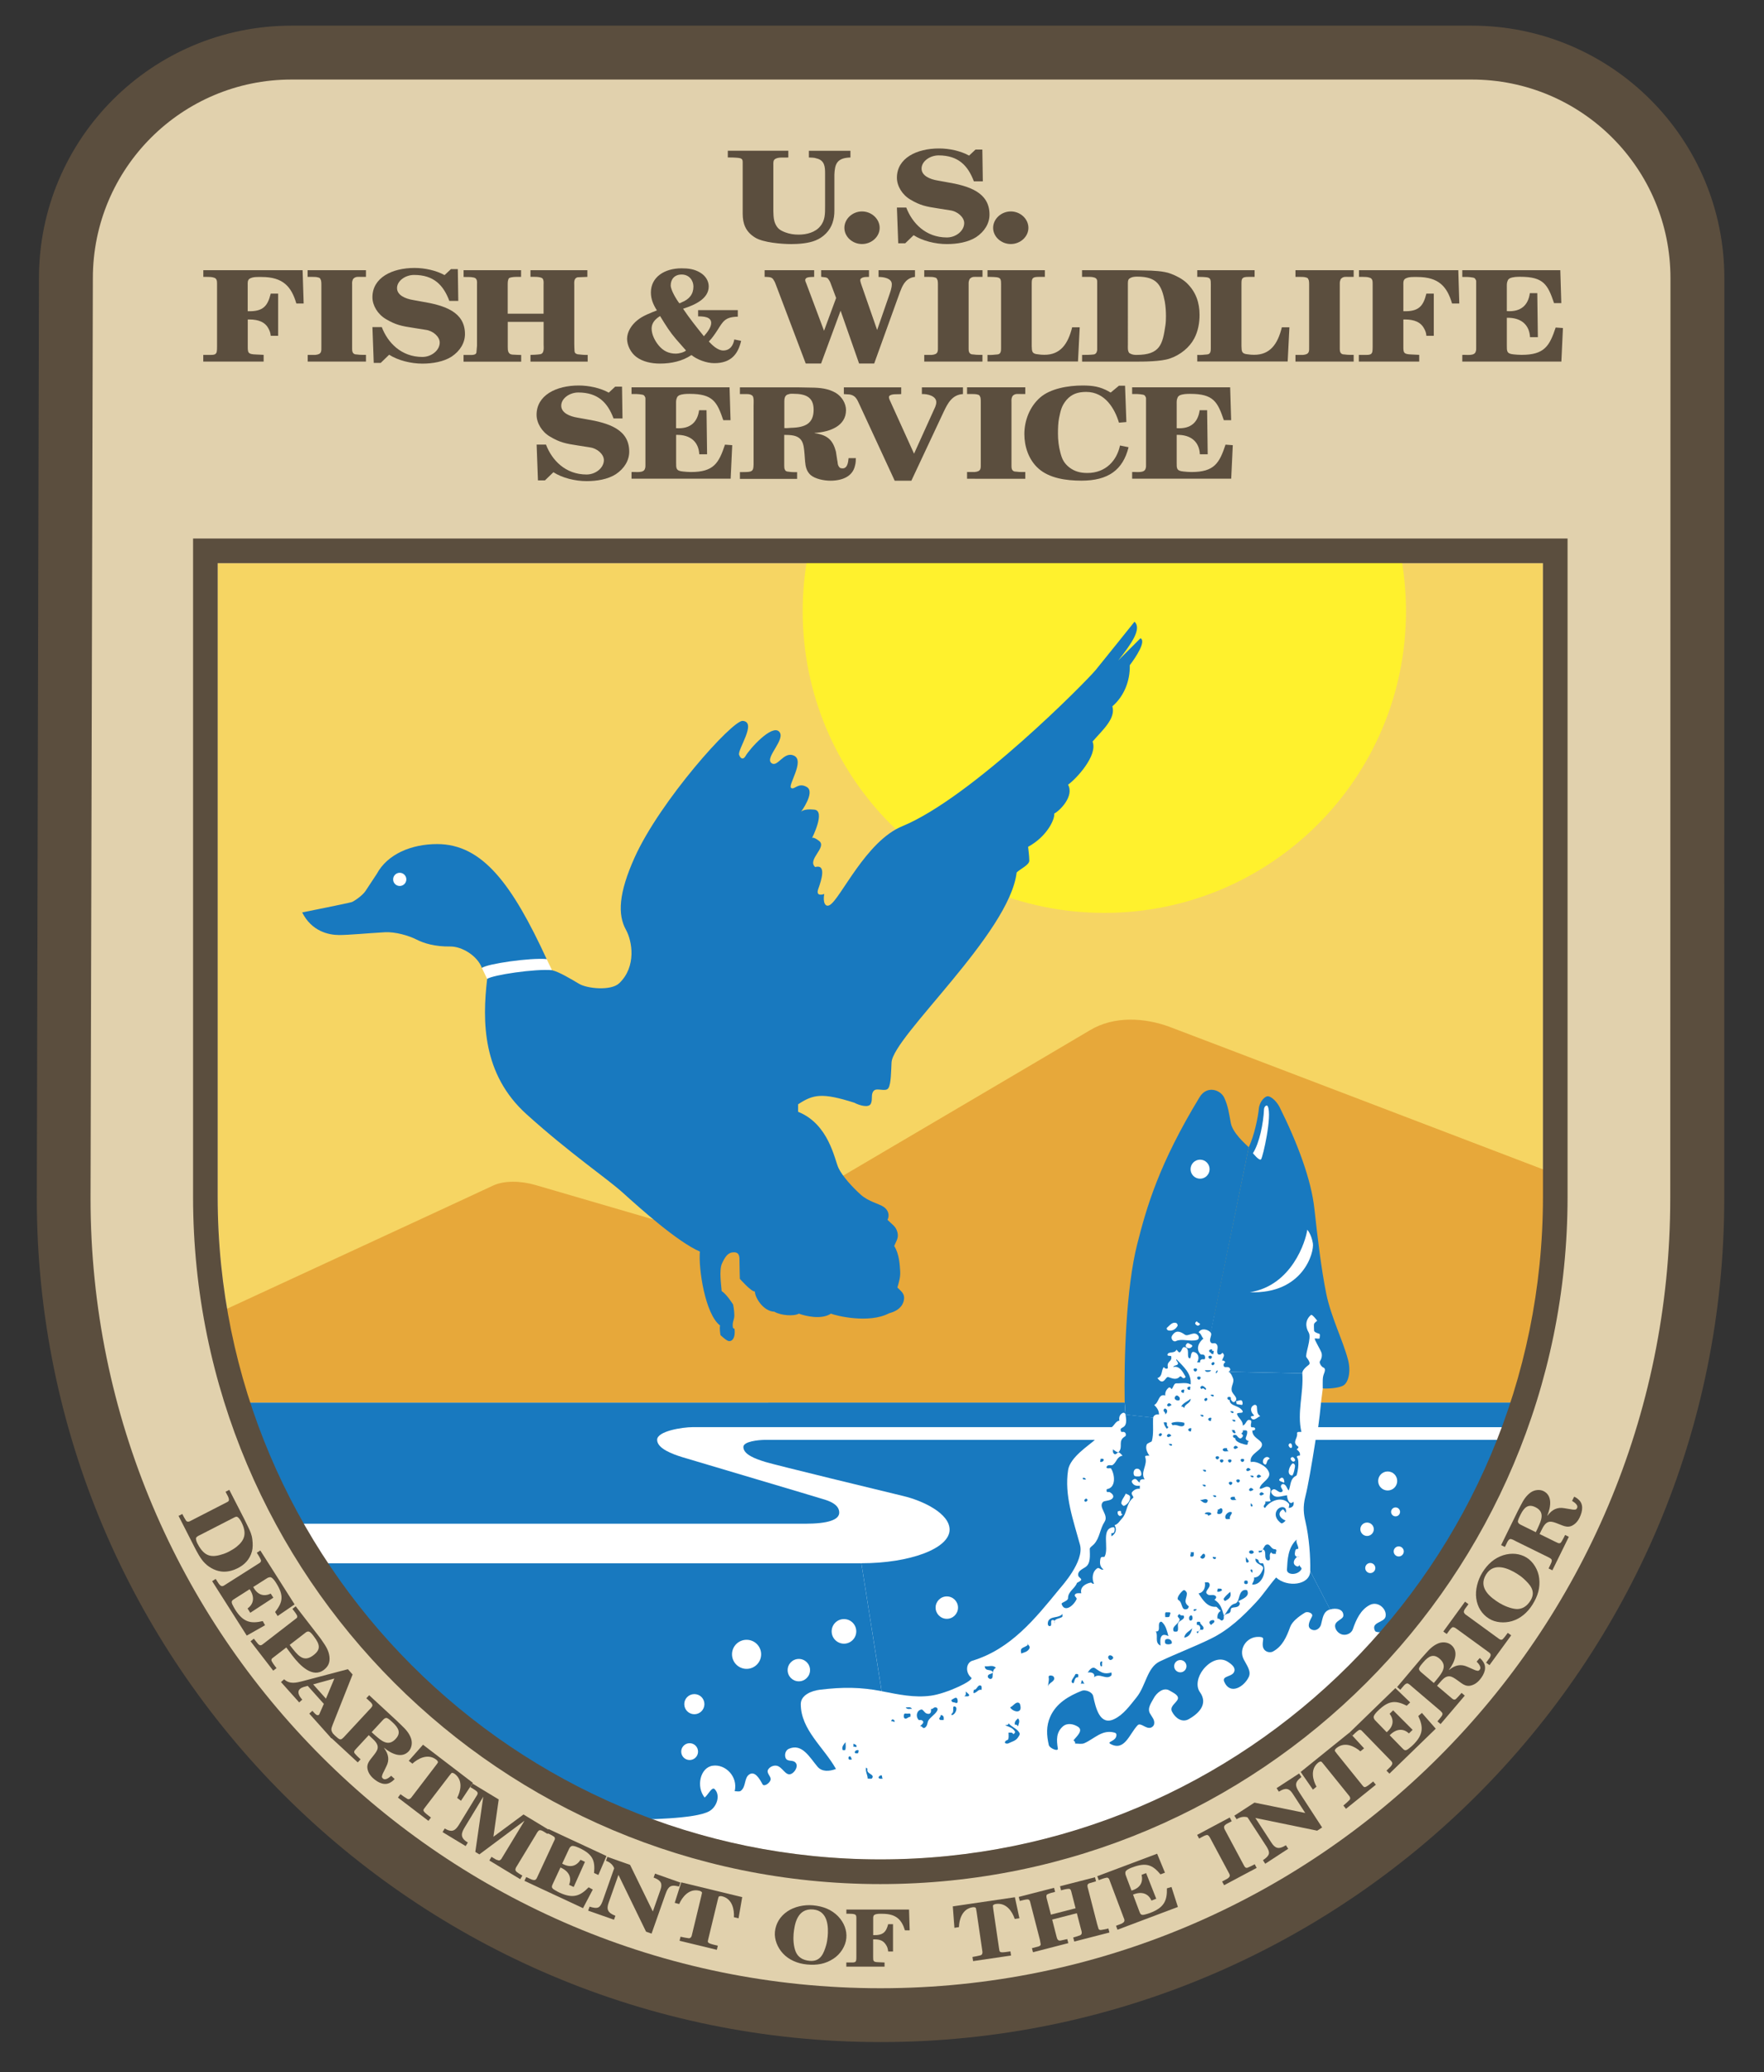 <?xml version="1.0" encoding="utf-8"?>
<!-- Generator: Adobe Illustrator 26.5.0, SVG Export Plug-In . SVG Version: 6.00 Build 0)  -->
<svg version="1.1" xmlns="http://www.w3.org/2000/svg" xmlns:xlink="http://www.w3.org/1999/xlink" x="0px" y="0px"
	 viewBox="0 0 335.49 394.19" style="enable-background:new 0 0 335.49 394.19;" xml:space="preserve">
<rect x="0" y="0" width="335.49" height="394.19" fill="#333333" stroke="none"/>
<style type="text/css">
	.st0{fill:#5B4E3E;}
	.st1{fill:#E1D1AD;}
	.st2{fill:#F6D563;}
	.st3{fill:#E7A83A;}
	.st4{fill:#FFFFFF;}
	.st5{fill:#FFF12D;}
	.st6{fill:#1879BF;}
</style>
<g id="Guides_For_Artboard">
</g>
<g id="Layer_1">
	<g>
		<path class="st0" d="M7.41,52.91c0-26.52,21.51-48.03,48.03-48.03h224.48c26.53,0,48.03,21.51,48.03,48.03l-0.02,175.07
			c0,88.62-71.85,160.46-160.46,160.46C78.85,388.44,7,316.6,7,227.97L7.41,52.91z"/>
		<path class="st1" d="M317.7,52.91c0-20.87-16.91-37.78-37.78-37.78H55.44c-20.87,0-37.78,16.91-37.78,37.78l-0.44,175.07
			c0,82.96,67.26,150.22,150.22,150.22s150.22-67.26,150.22-150.22L317.7,52.91z"/>
		<path class="st2" d="M289.03,266.8c4.09-12.42,4.42-25.34,4.42-39.12V107.12H41.4v120.55c0,13.74,2.2,26.97,6.27,39.35
			L289.03,266.8z"/>
		<path class="st3" d="M45.94,266.81h243.1l7.1-43.35c0,0-71.15-27.19-73.75-28.15c-4.52-1.66-10.39-2.18-15.13,0.68
			c-1.96,1.19-48.39,28.52-48.39,28.52l-32.81,7.98c0,0-21.57-6.3-24.24-7.08c-2.86-0.83-6.02-0.87-8.13,0.15
			c-2.06,0.99-51.03,23.63-51.03,23.63L45.94,266.81z"/>
		<path class="st4" d="M251.24,266.8l0.34-2.7l2.65-5.64l-3.06-9.81l-31.7,2.39l-2.62,15.77l-170.9,0.01
			c16.53,50.33,65.64,86.89,121.5,86.89c55.81,0,105.04-36.63,121.6-86.9H251.24z"/>
		<path class="st0" d="M38.66,68.79v-1.28h1.36c0.27,0,0.52,0,0.8-0.09c0.08-0.05,0.19-0.09,0.24-0.17
			c0.06-0.07,0.09-0.17,0.14-0.24c0.08-0.36,0.08-0.75,0.08-1.11V53.98c0-0.44,0-1.01-0.58-1.16c-0.5-0.17-0.78-0.12-1.31-0.15
			h-0.72V51.4h18.88l0.2,6.33h-1.39c-0.94-3.23-2.55-5.04-6.59-5.04c-0.77,0-1.66-0.07-2.33,0.34c-0.39,0.29-0.33,0.82-0.33,1.21
			v4.96c2.96,0.09,3.79-0.99,4.38-3.35h1.41v8.03h-1.41c-0.06-0.58-0.17-0.9-0.47-1.46c-0.6-1.1-1.77-1.65-3.63-1.65h-0.27v5.05
			c0,1.27,0,1.56,1.58,1.61l1.44,0.07v1.28H38.66z"/>
		<path class="st0" d="M58.52,68.79v-1.28h1.44c1.27-0.12,1.16-0.7,1.16-1.64v-11.7c0-0.27,0-0.53-0.06-0.8
			c-0.14-0.29-0.11-0.48-0.5-0.58c-0.47-0.14-0.7-0.1-1.2-0.12h-0.86V51.4H69.6v1.27h-0.89c-0.58,0-1.03-0.1-1.47,0.31
			c-0.14,0.12-0.17,0.31-0.22,0.45c-0.08,0.24-0.05,0.53-0.05,0.8v12.04c0,0.39,0,0.94,0.52,1.11c0.14,0.05,0.28,0.02,0.41,0.05
			c0.42,0.07,0.59,0.05,1.03,0.07h0.67v1.28H58.52z"/>
		<path class="st0" d="M70.83,62.22h1.78c1.11,2.92,3.67,5.68,7.72,5.68c1.71,0,3.3-1.25,3.3-2.74c0-1.1-1.25-2.24-2.67-2.42
			l-2.33-0.37c-2.24-0.34-3.36-0.56-5.23-1.67c-1.57-0.92-2.57-2.6-2.57-4.16c0-3.71,3.72-5.57,8.01-5.57c1.94,0,4.1,0.47,5.71,1.36
			l1.22-1.14h1.3l0.09,6.05h-1.7c-1.13-3.01-2.96-4.94-6.71-4.94c-1.64,0-3.24,1.11-3.24,2.5c0,1.35,1.56,2.03,3.11,2.28l1.6,0.29
			c4.36,0.72,8.21,1.96,8.21,6.18c0,1.66-0.91,3.2-2.54,4.29c-1.54,0.98-3.63,1.33-5.56,1.33c-2.18,0-4.63-0.61-6.32-1.69l-1.6,1.55
			h-1.33L70.83,62.22z"/>
		<path class="st0" d="M88.16,51.4H99.1v1.27c-0.41,0-1.77-0.07-2.3,0.24c-0.24,0.36-0.24,0.82-0.24,1.25v5.51h6.82v-5.37
			c0-0.31,0.03-0.63-0.02-0.91c-0.06-0.15-0.06-0.32-0.2-0.44c-0.41-0.36-1.83-0.29-2.27-0.29V51.4h10.82v1.27l-1.83,0.07
			c-0.8,0.17-0.66,1.04-0.66,1.57v11.1c0,0.45,0.02,0.94,0.05,1.4c0.03,0.34,0.22,0.48,0.58,0.58c0.75,0.07,1.16,0.14,1.92,0.12
			v1.28h-10.88v-1.28c0.27,0,1.25-0.04,1.78-0.12c0.91-0.09,0.72-1.28,0.72-1.85v-4.31h-6.82v4.75c0,0.62,0,1.39,0.86,1.47
			c0.44,0.03,1.36,0.07,1.69,0.07v1.28H88.16v-1.28h1.53c0.39,0,0.89-0.09,0.92-0.5c0.03-0.43,0.08-0.82,0.11-1.25V54.15
			c0-0.48,0.11-1.18-0.58-1.35c-0.72-0.17-1.22-0.07-1.97-0.12V51.4z"/>
		<path class="st0" d="M123.93,62.5c0,1.11,0.61,2.34,1.36,3.23c0.83,0.99,1.85,1.54,3.27,1.54c0.52,0,1.55-0.24,1.91-0.6
			c-0.33-0.39-0.69-0.77-1.02-1.16c-1.39-1.54-2.05-2.41-3.11-4.09c-0.25-0.43-0.52-0.87-0.8-1.3
			C124.59,60.7,123.93,61.45,123.93,62.5z M131.88,54.51c0-1.16-0.8-2.29-2.24-2.29c-1.39,0-2.08,0.94-2.08,2.07
			c0,0.87,1.06,2.65,1.64,3.4c0.14-0.05,0.3-0.07,0.42-0.17C131.1,56.94,131.88,55.95,131.88,54.51z M132.79,58.99h7.53v1.25
			c-2.44,0.05-2.8,0.89-3.85,2.53c-0.5,0.77-1,1.52-1.66,2.19c0.61,0.65,1.66,1.71,2.74,1.71c1.36,0,1.94-1.08,2.1-2.1l1.3,0.27
			c-0.58,2.51-1.91,4.24-5.1,4.24c-1.49,0-3.24-0.67-4.35-1.54c-1.72,1.16-3.82,1.62-5.99,1.62c-1.6,0-3.27-0.34-4.51-1.28
			c-1.05-0.79-1.74-2.22-1.74-3.42c0-1.35,0.86-2.68,1.99-3.57c1.05-0.85,2.41-1.33,3.68-1.85c-0.69-1.09-1.14-2.15-1.14-3.4
			c0-2.94,2.6-4.6,5.82-4.6c1.33,0,2.44,0.14,3.57,0.82c1,0.6,1.61,1.57,1.61,2.63c0,2.36-2.69,3.54-4.88,4.24
			c1.22,1.81,2.58,3.52,3.96,5.23c0.58-0.67,1.39-1.64,1.39-2.53c0-1.18-1.47-1.25-2.49-1.25V58.99z"/>
		<path class="st0" d="M145.43,51.4h9.41v1.27c-0.42,0.02-0.86,0-1.28,0.12c-0.19,0.09-0.22,0.07-0.33,0.24
			c-0.14,0.12-0.08,0.34-0.05,0.48l0.22,0.55l3.32,8.86l2.3-6.24l-0.94-2.51c-0.19-0.51-0.25-0.72-0.64-1.2
			c-0.2-0.24-0.64-0.22-0.94-0.27l-0.33-0.05V51.4h9.1v1.27c-0.41,0.02-0.89-0.02-1.27,0.15c-0.12,0.05-0.23,0.14-0.31,0.21
			c-0.19,0.29,0,0.65,0.08,0.97l3.05,8.77l2.24-6.46c0.25-0.75,0.55-1.47,0.55-2.26c0-1.11-1.52-1.37-2.52-1.37V51.4h6.93v1.27
			c-0.14,0.02-0.28,0.05-0.42,0.07c-1.49,0.39-1.99,1.66-2.44,2.82l-4.9,13.59h-2.87l-3.52-10.05l-3.71,10.05h-2.92l-5.6-14.79
			c-0.14-0.34-0.25-0.73-0.47-1.04c-0.33-0.65-0.8-0.6-1.5-0.65h-0.25V51.4z"/>
		<path class="st0" d="M187.81,68.79v-1.28c0.75,0.05,1.17-0.04,1.89-0.09c0.69-0.05,0.69-0.75,0.69-1.2V54.79
			c0-2.02,0.16-2.07-2.16-2.12h-0.42V51.4h10.91v1.27h-1.17c-1.25,0-1.33,0.31-1.33,1.3v11.89c0.05,0.92-0.03,1.45,1.22,1.54
			c0.61,0.07,0.59,0.09,1.2,0.09c2.96,0,4.46-1.95,5.27-5.23h1.44l-0.33,6.5H187.81z"/>
		<path class="st0" d="M214.51,65.61c0,0.48-0.08,1.16,0.28,1.56c0.53,0.32,0.94,0.34,1.36,0.34c4.54,0,4.96-2.07,5.49-5.59
			c0.09-0.58,0.11-1.18,0.11-1.76c0-0.94-0.06-1.85-0.22-2.79c-0.61-3.11-1.45-4.75-5.24-4.75c-0.42,0-1.03,0.02-1.53,0.4
			c-0.27,0.22-0.25,0.75-0.25,1.04V65.61z M205.8,68.79v-1.28c0.75,0,1.52,0,2.24-0.09c0.11-0.02,0.25-0.07,0.33-0.17
			c0.11-0.07,0.19-0.22,0.22-0.34c0.11-0.27,0.08-0.55,0.08-0.85v-12.5c0-0.36-0.11-0.63-0.55-0.77c-0.53-0.17-1.11-0.12-1.66-0.12
			h-0.67V51.4h9.45l2.58,0.05c1.41,0.02,3.51,0.1,4.81,0.6c1.11,0.41,2.24,1.01,3.05,1.76c1.8,1.73,2.46,3.81,2.46,6.09
			c0,1.52-0.28,3.09-1,4.46c-0.89,1.71-2.63,3.15-4.63,3.83c-1.72,0.6-4.97,0.6-6.83,0.6H205.8z"/>
		<path class="st0" d="M278.11,68.79v-1.28c0.75-0.07,2.3,0.27,2.55-0.62c0.11-0.27,0.09-0.55,0.09-0.84V53.74
			c0-0.17,0.03-0.39-0.09-0.53c-0.11-0.24-0.22-0.36-0.53-0.41c-0.75-0.14-1.25-0.12-2.02-0.12V51.4h18.64l0.19,6.26h-1.38
			c-1.19-3.52-1.98-5.01-6.41-5.01c-0.67,0-1.36,0.02-1.97,0.27c-0.19,0.11-0.39,0.26-0.44,0.48c-0.19,0.39-0.16,0.81-0.16,1.23
			v4.55c2.74,0.19,4.07-1.18,4.38-3.42h1.41l0.11,8.38h-1.49c-0.12-2.31-1.64-3.76-4.41-3.69v5.27c0,1.06-0.05,1.57,1.3,1.69
			c0.5,0.05,1,0.09,1.5,0.09c4.38,0,5.32-1.71,6.49-5.2l1.38,0.1l-0.3,6.38H278.11z"/>
		<path class="st0" d="M138.42,28.67h11.51v1.28c-0.83,0.1-1.99-0.17-2.63,0.39c-0.27,0.24-0.22,0.82-0.22,1.11v8
			c0,0.94-0.03,2.29,0.39,3.15c0.41,0.87,0.86,1.2,1.86,1.59c0.86,0.32,1.63,0.44,2.58,0.44c1.52,0,3.15-0.44,4.07-1.57
			c0.97-1.13,0.94-2.45,0.94-3.8v-6.24c0-1.18-0.03-2.53-1.64-2.89c-0.44-0.17-0.97-0.14-1.44-0.17v-1.28h7.9v1.28
			c-2.63,0.07-2.96,1.3-3.05,3.25v6.86c0,0.85-0.09,1.52-0.36,2.34c-0.47,1.42-1.66,2.7-3.21,3.32c-1.31,0.55-3.19,0.7-4.63,0.7
			c-1.83,0-5.34-0.29-6.86-1.23c-1.85-1.13-2.38-2.68-2.38-4.58v-9.8c0-0.34-0.05-0.58-0.47-0.72c-0.55-0.15-2-0.15-2.36-0.15V28.67
			z"/>
		<path class="st0" d="M163.94,40.22c1.82,0,3.36,1.42,3.36,3.12c0,1.69-1.54,3.08-3.36,3.08c-1.82,0-3.35-1.39-3.35-3.08
			C160.59,41.65,162.12,40.22,163.94,40.22z"/>
		<path class="st0" d="M149.16,81.43c0.75,0.03,0.56-0.02,1.31-0.05c2.71-0.07,4.27-0.84,4.27-3.44c0-2.33-1.38-3.04-3.9-3.04
			c-0.66,0-0.48-0.02-1.12,0.17c-0.53,0.27-0.55,0.89-0.55,1.37V81.43z M151.66,73.68l2.68,0.05c1.64,0.02,3.11,0.17,4.54,0.96
			c1.22,0.7,2.02,2.05,2.02,3.32c0,2.99-2.97,4.15-5.96,4.34v0.05c2.59,0.36,3.49,1.45,4.04,3.5l0.25,1.63
			c0.14,0.53,0.01,0.71,0.29,1.19c0.06,0.09,0.14,0.19,0.25,0.29c1.41,0.48,1.54-1.09,1.62-1.86h1.38c0,0.48-0.03,0.96-0.16,1.42
			c-0.44,2.07-2.44,2.87-4.68,2.87c-1.22,0-2.9-0.34-3.76-1.08c-0.78-0.7-0.97-1.62-1.05-2.56l-0.11-1.44
			c-0.17-2.02-0.31-3.47-2.94-3.61c-0.42-0.02-0.23-0.02-0.64-0.02h-0.28v5.54c0,0.26,0,0.55,0.03,0.82
			c0.14,0.48,0.31,0.62,0.89,0.65c0.47,0.07,0.37,0.05,0.84,0.07h0.69v1.28h-10.88v-1.28c0.5,0,0.72,0,1.22-0.02
			c1.33-0.03,1.33-0.44,1.38-1.42V77.2c0-0.41,0.11-1.64-0.22-1.93c-0.47-0.41-1.16-0.29-1.8-0.31h-0.58v-1.28H151.66z"/>
		<path class="st0" d="M160.5,73.68h10.9v1.28c-0.61,0.09-1.91-0.12-2.3,0.41c-0.11,0.34,0.09,0.65,0.22,0.96l4.52,9.97l4.04-8.93
			c0.11-0.31,0.19-0.55,0.19-0.87c0-1.18-1.66-1.59-2.74-1.54v-1.28h7.81v1.28c-2.08,0.12-2.91,1.81-3.63,3.3l-6.18,13.18h-3.17
			l-6.76-14.62c-0.39-0.82-0.67-1.59-1.8-1.78c-0.36-0.03-0.75-0.05-1.11-0.07V73.68z"/>
		<path class="st0" d="M212.81,73.37h1.16l0.25,6.91l-1.41,0.12c-0.78-2.63-2.63-5.85-6.23-5.85c-1.6,0-2.77,0.41-3.74,1.52
			c-0.97,1.16-1.11,2.02-1.41,3.4c-0.19,0.92-0.22,2.05-0.22,2.99c0,1.25,0.14,2.46,0.47,3.68c0.3,1.16,0.66,1.95,1.69,2.77
			c1,0.77,2.1,1.06,3.43,1.06c3.54,0,5.62-2.41,6.21-5.23l1.63,0.33c-1.08,4.34-3.88,6.36-8.97,6.36c-2.93,0-6.11-0.47-8.16-2.3
			c-1.91-1.69-2.69-4.25-2.69-6.56c0-2.5,0.97-5.19,3.02-6.97c1.94-1.69,5.31-2.27,8.05-2.27c1.97,0,3.33,0.21,5.02,1.15
			c0.08,0.07,0.22,0.15,0.33,0.19L212.81,73.37z"/>
		<path class="st0" d="M38.06,291.98c-0.27,0.14-0.67,0.28-0.79,0.61c-0.02,0.39,0.18,0.82,0.31,1.06c1.35,2.63,2.81,2.64,4.92,1.94
			c0.34-0.11,0.69-0.27,1.01-0.43c0.52-0.27,1.01-0.56,1.48-0.93c1.54-1.24,2.03-2.54,0.9-4.75c-0.13-0.24-0.41-0.76-0.77-0.94
			c-0.21-0.1-0.49,0.07-0.65,0.15L38.06,291.98z M33.96,288.35l0.71-0.36c0.22,0.43,0.46,0.89,0.72,1.28
			c0.05,0.06,0.11,0.12,0.19,0.14c0.07,0.05,0.18,0.05,0.25,0.04c0.18-0.01,0.33-0.11,0.49-0.19l6.95-3.57
			c0.2-0.11,0.32-0.25,0.26-0.54c-0.06-0.35-0.26-0.68-0.43-1l-0.2-0.39l0.71-0.36l2.81,5.48l0.74,1.51
			c0.41,0.83,0.73,1.54,0.83,2.44c0.1,0.76,0.11,1.59-0.07,2.27c-0.43,1.54-1.38,2.51-2.65,3.17c-0.84,0.43-1.8,0.72-2.77,0.69
			c-1.21-0.03-2.54-0.62-3.51-1.59c-0.85-0.82-1.55-2.19-2.1-3.27L33.96,288.35z"/>
		<path class="st0" d="M40.35,300.77l0.67-0.43c0.3,0.39,0.78,1.52,1.33,1.36c0.18-0.03,0.32-0.14,0.47-0.24l6.49-4.12
			c0.09-0.06,0.21-0.12,0.25-0.23c0.09-0.14,0.12-0.24,0.03-0.43c-0.19-0.46-0.48-0.89-0.75-1.32l0.67-0.43l6.52,10.26l-3.23,2.21
			l-0.48-0.76c1.44-1.83,1.74-3.1,0.19-5.54c-0.23-0.37-0.49-0.74-0.83-0.99c-0.13-0.07-0.27-0.13-0.41-0.08
			c-0.27,0.02-0.49,0.18-0.71,0.32l-2.4,1.53c0.86,1.57,2.05,1.85,3.33,1.26l0.5,0.77l-4.39,2.87l-0.52-0.82
			c1.18-0.84,1.41-2.16,0.4-3.66l-2.78,1.77c-0.56,0.35-0.85,0.49-0.43,1.28c0.15,0.29,0.3,0.58,0.47,0.85
			c1.53,2.41,2.98,2.69,5.23,2.16l0.44,0.79l-3.48,1.97L40.35,300.77z"/>
		<path class="st0" d="M47.65,312.2l0.63-0.49c0.23,0.3,0.46,0.59,0.7,0.88c0.48,0.59,0.75,0.38,1.15,0.06l6.31-4.88
			c0.05-0.06,0.1-0.14,0.09-0.23c0.01-0.08,0-0.16-0.04-0.24c-0.22-0.45-0.58-0.85-0.88-1.26l0.63-0.49l4.57,5.92
			c0.16,0.2,0.3,0.41,0.44,0.62c0.7,0.99,1.28,1.88,1.41,3.06c0.12,1.14-0.27,1.87-1.05,2.48c-2.12,1.64-4.54-0.75-6.05-2.76
			l-1.11-1.49l-2.4,1.85c-0.13,0.1-0.43,0.28-0.42,0.48c-0.02,0.08,0,0.18,0.04,0.27c0.05,0.08,0.1,0.15,0.14,0.23
			c0.11,0.24,0.3,0.43,0.43,0.64l0.35,0.46l-0.63,0.48L47.65,312.2z M55.09,312.89l0.11,0.14c0.17,0.21,0.33,0.43,0.5,0.64
			c1.35,1.74,2.35,2.39,3.94,1.16c1.34-1.04,1.28-1.95,0.06-3.54c-0.22-0.29-0.6-0.83-0.95-0.93c-0.33-0.08-0.54,0.12-0.76,0.29
			L55.09,312.89z"/>
		<path class="st0" d="M66.16,317.51l0.9,1.01l-3.78,9.53c-0.35,0.89-0.43,1.16,0.35,2.09l-0.6,0.53l-4.21-4.71l0.59-0.53
			c0.23,0.23,0.65,0.8,0.96,0.83c0.32,0.04,0.38-0.21,0.47-0.44l0.75-1.71l-3.07-3.43c-0.47,0.15-1.07,0.23-1.46,0.58
			c-0.64,0.57-0.15,1.42,0.43,2.04l-0.59,0.53l-3.46-3.87l0.6-0.53c1.05,1,2.37,0.64,3.42,0.38L66.16,317.51z M61.99,323.12
			l1.6-3.83l-4.03,1.11L61.99,323.12z"/>
		<path class="st0" d="M70.68,329.49c0.35,0.34,0.71,0.64,1.08,0.96c1.33,1.17,2.4,1.51,3.5,0.31c0.99-1.07,0.63-2-0.58-3.12
			c-0.32-0.3-0.65-0.62-1.04-0.82c-0.36-0.11-0.64,0.16-0.85,0.39L70.68,329.49z M75.45,327.31l0.97,0.94
			c0.77,0.73,1.42,1.45,1.76,2.45c0.29,0.86,0.1,1.83-0.44,2.42c-1.27,1.37-3.18,0.59-4.69-0.65l-0.02,0.02
			c0.9,1.21,1.06,2.31,0.45,3.5l-0.43,0.89c-0.16,0.3-0.33,0.62-0.4,0.96c-0.02,0.07-0.02,0.15,0,0.24
			c0.47,0.85,1.38,0.02,1.75-0.29l0.66,0.61c-0.21,0.22-0.42,0.43-0.68,0.58c-1.09,0.75-2.38,0.23-3.46-0.76
			c-0.58-0.54-0.96-1.17-1.05-1.9c-0.07-0.67,0.22-1.17,0.58-1.64l0.56-0.71c0.78-1,1.33-1.72,0.13-2.96
			c-0.19-0.19-0.39-0.38-0.59-0.56l-0.42-0.39l-2.35,2.54c-0.12,0.12-0.23,0.25-0.34,0.39c-0.14,0.28-0.12,0.42,0.15,0.69
			c0.19,0.24,0.44,0.45,0.66,0.67l0.33,0.31l-0.54,0.58l-5.21-4.82l0.54-0.58c0.24,0.22,0.49,0.45,0.74,0.66
			c0.65,0.58,0.82,0.39,1.27-0.04l4.74-5.11c0.17-0.19,0.75-0.7,0.71-0.98c-0.05-0.4-0.44-0.65-0.73-0.94l-0.43-0.39l0.54-0.58
			L75.45,327.31z"/>
		<path class="st0" d="M77.74,334.94l2.71-3.06l9.48,7.25l-2.26,3.41l-0.72-0.55c0.65-1.27,1.17-3.31-0.45-4.55
			c-0.17-0.13-0.51-0.31-0.66-0.14c-0.14,0.15-0.28,0.33-0.41,0.5l-4.63,6.05c-0.33,0.43-0.41,0.54,0.09,1.02
			c0.33,0.31,0.72,0.57,1.07,0.86l-0.48,0.63l-5.8-4.43l0.48-0.64c0.43,0.33,0.88,0.62,1.32,0.89c0.12,0.08,0.37,0.08,0.47-0.02
			c0.18-0.08,0.3-0.27,0.41-0.41l4.52-5.92c0.13-0.17,0.27-0.35,0.38-0.53c0.12-0.19-0.14-0.47-0.32-0.6
			c-1.61-1.23-3.51-0.14-4.51,0.78L77.74,334.94z"/>
		<path class="st0" d="M90.54,341.77c0.14-0.22,0.42-0.55,0.25-0.86c-0.15-0.27-0.69-0.56-0.96-0.74l-0.39-0.23l0.41-0.68l5,3.03
			l-1.01,7.1l5.72-4.24l4.99,3.02l-0.41,0.68l-0.48-0.29c-0.34-0.21-0.75-0.51-1.14-0.39c-0.3,0.24-0.46,0.58-0.64,0.89l-3.75,6.19
			c-0.02,0.1-0.08,0.17-0.09,0.26c-0.15,0.46,0.57,0.8,0.91,1.03l0.4,0.24l-0.41,0.68l-5.87-3.56l0.41-0.69l0.9,0.54
			c0.14,0.01,0.28,0.1,0.41,0.12c0.15,0.04,0.3,0,0.37-0.09c0.16-0.08,0.23-0.23,0.31-0.37l4.26-7.03l-0.02-0.01l-8.54,6.37
			l-0.77-0.47l1.51-10.47l-0.01-0.01l-3.51,5.79c-0.64,1.06-0.99,1.99,0.59,2.9l-0.42,0.68l-4.39-2.66l0.41-0.68
			c1.42,0.82,1.98,0.39,2.65-0.62L90.54,341.77z"/>
		<path class="st0" d="M99.74,357.77l0.34-0.72c0.46,0.16,1.47,0.87,1.85,0.43c0.13-0.12,0.19-0.29,0.27-0.46l3.24-6.97
			c0.05-0.1,0.12-0.21,0.09-0.32c0-0.17-0.04-0.27-0.2-0.38c-0.41-0.29-0.89-0.5-1.35-0.71l0.34-0.72l11.02,5.13l-1.54,3.61
			l-0.82-0.38c0.22-2.32-0.2-3.55-2.82-4.77c-0.39-0.18-0.81-0.35-1.23-0.39c-0.15,0.02-0.3,0.04-0.39,0.15
			c-0.22,0.16-0.31,0.42-0.42,0.65l-1.2,2.58c1.57,0.87,2.72,0.45,3.49-0.73l0.84,0.39l-2.14,4.78l-0.88-0.41
			c0.54-1.34,0.02-2.58-1.64-3.3l-1.39,2.99c-0.28,0.6-0.45,0.87,0.32,1.31c0.28,0.17,0.56,0.33,0.86,0.47
			c2.59,1.21,3.96,0.67,5.57-1l0.79,0.43l-1.86,3.54L99.74,357.77z"/>
		<path class="st0" d="M111.86,363.44l0.27-0.76c1.6,0.5,1.97,0.23,2.45-0.98l2.23-6.32c-0.25-0.66-0.81-1.16-1.55-1.42l0.26-0.75
			l4.31,1.52l4.33,8.87l1.45-4.12c0.41-1.16,0.14-1.8-1.3-2.33l0.27-0.75l4.82,1.7l-0.26,0.75c-0.89-0.2-1.59-0.32-2.08,0.4
			c-0.25,0.36-0.39,0.77-0.54,1.18l-2.6,7.38l-1.05-0.37l-5.25-10.8l-1.86,5.28c-0.42,1.19-0.27,1.91,1.28,2.5l-0.27,0.75
			L111.86,363.44z"/>
		<path class="st0" d="M128.32,361.96l1.24-3.9l11.6,2.81l-0.7,4.03l-0.88-0.21c0.08-1.42-0.27-3.5-2.25-3.98
			c-0.21-0.05-0.6-0.08-0.67,0.14c-0.07,0.2-0.12,0.42-0.17,0.62l-1.79,7.4c-0.13,0.53-0.16,0.66,0.49,0.89
			c0.43,0.15,0.89,0.23,1.33,0.35l-0.19,0.78l-7.09-1.72l0.19-0.77c0.52,0.13,1.05,0.21,1.56,0.29c0.15,0.02,0.37-0.08,0.43-0.21
			c0.13-0.15,0.16-0.36,0.2-0.54l1.75-7.24c0.05-0.21,0.1-0.42,0.14-0.63c0.04-0.23-0.32-0.37-0.53-0.42
			c-1.97-0.48-3.27,1.28-3.81,2.53L128.32,361.96z"/>
		<path class="st0" d="M150.93,367.89c-0.09,1,0,2.36,0.39,3.33c0.43,1.07,1.35,1.65,2.67,1.77c2.16,0.2,2.7-1.57,3.12-2.93
			c0.16-0.53,0.25-1.13,0.3-1.68c0.16-1.75,0.12-4.9-2.74-5.16C151.61,362.94,151.1,366.03,150.93,367.89z M148.91,371.59
			c-1.06-1.14-1.66-2.69-1.53-4.1c0.14-1.54,0.94-2.95,2.39-3.92c1.29-0.88,3.16-1.3,4.86-1.14c1.92,0.18,3.5,0.8,4.76,2.08
			c1.14,1.19,1.72,2.68,1.57,4.18c-0.13,1.45-1.09,3.03-2.48,3.91c-1.51,0.98-3.09,1.26-5,1.08
			C151.69,373.52,150.03,372.8,148.91,371.59z"/>
		<path class="st0" d="M160.96,374.09l0-0.79h1.08c0.18,0,0.34,0,0.52-0.06c0.05-0.03,0.12-0.06,0.16-0.1
			c0.04-0.05,0.06-0.11,0.09-0.15c0.06-0.23,0.06-0.46,0.06-0.69v-7.45c0-0.27,0-0.63-0.38-0.72c-0.32-0.11-0.7-0.08-1.05-0.1h-0.47
			v-0.8l11.92,0l0.12,3.96h-0.9c-0.62-2.02-1.66-3.15-4.3-3.15c-0.5,0-1.08-0.05-1.52,0.21c-0.25,0.18-0.22,0.51-0.22,0.75v3.1
			c1.93,0.06,2.47-0.62,2.85-2.09h0.92v5.2h-0.92c-0.04-0.36-0.11-0.75-0.31-1.09c-0.53-0.94-1.16-1.22-2.37-1.22h-0.18v3.34
			c0,0.8,0,0.98,1.03,1.01l1.14,0.05v0.79L160.96,374.09z"/>
		<path class="st0" d="M181.52,366.71l-0.31-4.08l11.81-1.74l0.86,4l-0.89,0.13c-0.45-1.35-1.56-3.14-3.58-2.85
			c-0.21,0.03-0.58,0.15-0.57,0.37c0.01,0.21,0.05,0.43,0.07,0.64l1.11,7.54c0.08,0.54,0.1,0.67,0.79,0.64
			c0.45-0.02,0.91-0.12,1.36-0.17l0.12,0.79l-7.22,1.06l-0.12-0.79c0.54-0.08,1.05-0.2,1.56-0.32c0.14-0.04,0.32-0.22,0.31-0.35
			c0.06-0.19,0.02-0.4-0.01-0.57l-1.08-7.38c-0.03-0.21-0.07-0.43-0.12-0.64c-0.05-0.22-0.43-0.23-0.65-0.19
			c-2,0.3-2.55,2.42-2.58,3.77L181.52,366.71z"/>
		<path class="st0" d="M193.75,360.83l6.72-1.73l0.2,0.77c-0.27,0.07-1.33,0.29-1.61,0.57c-0.1,0.26-0.03,0.53,0.04,0.79l0.77,2.97
			l4.69-1.21l-0.74-2.88c-0.05-0.19-0.08-0.39-0.16-0.55c-0.05-0.08-0.08-0.18-0.19-0.23c-0.32-0.15-1.39,0.17-1.67,0.25l-0.2-0.78
			l6.65-1.71l0.2,0.77l-1.33,0.39c-0.49,0.23-0.26,0.73-0.18,1.06l1.73,6.72c0.07,0.27,0.16,0.56,0.25,0.84
			c0.07,0.2,0.21,0.25,0.46,0.25c0.48-0.08,0.95-0.15,1.42-0.29l0.2,0.77l-6.69,1.72l-0.2-0.77c0.17-0.05,0.97-0.28,1.29-0.41
			c0.56-0.21,0.26-0.89,0.17-1.24l-0.77-2.97l-4.69,1.21l0.83,3.24c0.1,0.38,0.22,0.85,0.77,0.75c0.28-0.06,1.06-0.23,1.27-0.28
			l0.2,0.77l-6.72,1.73l-0.2-0.77l1.16-0.3c0.24-0.06,0.54-0.2,0.5-0.46c-0.05-0.27-0.08-0.51-0.13-0.77l-1.81-7.03
			c-0.07-0.29-0.12-0.73-0.58-0.72c-0.48,0.02-0.97,0.2-1.45,0.3L193.75,360.83z"/>
		<path class="st0" d="M212.53,367.07l-0.28-0.75c0.44-0.21,1.64-0.44,1.6-1.02c0.01-0.18-0.07-0.34-0.14-0.51l-2.71-7.2
			c-0.04-0.1-0.07-0.23-0.17-0.29c-0.12-0.12-0.21-0.16-0.41-0.12c-0.49,0.09-0.98,0.28-1.45,0.46l-0.28-0.75l11.38-4.28l1.49,3.61
			l-0.85,0.32c-1.5-1.78-2.67-2.34-5.38-1.32c-0.41,0.15-0.82,0.33-1.14,0.61c-0.09,0.12-0.18,0.25-0.16,0.39
			c-0.03,0.27,0.08,0.52,0.17,0.75l1,2.66c1.72-0.52,2.22-1.63,1.92-3l0.86-0.33l1.92,4.88l-0.91,0.35
			c-0.57-1.33-1.83-1.82-3.5-1.14l1.16,3.09c0.23,0.61,0.31,0.93,1.17,0.68c0.31-0.09,0.63-0.17,0.93-0.29
			c2.67-1.01,3.24-2.36,3.18-4.67l0.87-0.26l1.22,3.8L212.53,367.07z"/>
		<path class="st0" d="M232.81,358.6l-0.38-0.7l1-0.54c0.7-0.46,0.46-0.74,0.19-1.26l-3.45-6.45c-0.08-0.15-0.16-0.3-0.27-0.42
			c-0.16-0.12-0.21-0.23-0.46-0.16c-0.31,0.06-0.6,0.25-0.89,0.39l-0.49,0.27l-0.38-0.7l6.2-3.31l0.38,0.71l-0.51,0.27
			c-0.34,0.18-0.8,0.36-0.93,0.72c-0.04,0.11,0,0.23,0.01,0.32c0.02,0.16,0.12,0.31,0.2,0.46l3.55,6.64
			c0.11,0.21,0.27,0.52,0.63,0.45c0.09-0.02,0.17-0.07,0.25-0.1c0.26-0.09,0.52-0.25,0.78-0.37l0.39-0.21l0.37,0.7L232.81,358.6z"/>
		<path class="st0" d="M240.63,354.52l-0.43-0.67c1.37-0.96,1.38-1.42,0.71-2.55l-3.65-5.61c-0.67-0.21-1.42-0.06-2.07,0.36
			l-0.44-0.67l3.83-2.49l9.66,1.97l-2.38-3.66c-0.67-1.03-1.34-1.21-2.64-0.39l-0.43-0.67l4.28-2.79l0.44,0.67
			c-0.7,0.58-1.22,1.07-0.94,1.89c0.14,0.42,0.37,0.78,0.61,1.15l4.27,6.56l-0.94,0.61l-11.76-2.42l3.05,4.69
			c0.69,1.06,1.35,1.39,2.76,0.5l0.44,0.67L240.63,354.52z"/>
		<path class="st0" d="M249.7,340.42l-2.33-3.36l9.29-7.5l2.77,3.01l-0.7,0.57c-1.08-0.93-2.94-1.92-4.53-0.64
			c-0.17,0.13-0.43,0.42-0.3,0.61c0.12,0.18,0.26,0.35,0.39,0.52l4.78,5.93c0.34,0.42,0.43,0.53,1.01,0.15
			c0.38-0.24,0.72-0.57,1.08-0.84l0.51,0.62l-5.68,4.58l-0.5-0.62c0.42-0.34,0.8-0.7,1.18-1.07c0.1-0.1,0.16-0.34,0.09-0.46
			c-0.05-0.2-0.19-0.35-0.31-0.49l-4.68-5.8c-0.13-0.16-0.27-0.34-0.42-0.49c-0.16-0.16-0.49,0.02-0.66,0.16
			c-1.58,1.27-0.97,3.38-0.31,4.56L249.7,340.42z"/>
		<path class="st0" d="M264.25,337.38l-0.56-0.57c0.32-0.37,1.34-1.07,1.06-1.58c-0.06-0.17-0.2-0.28-0.33-0.42l-5.36-5.52
			c-0.07-0.08-0.15-0.18-0.27-0.2c-0.16-0.06-0.26-0.06-0.43,0.06c-0.41,0.27-0.78,0.65-1.14,1l-0.56-0.57l8.72-8.47l2.82,2.72
			l-0.65,0.63c-2.09-1.04-3.39-1.07-5.46,0.94c-0.31,0.3-0.62,0.63-0.8,1.01c-0.04,0.14-0.07,0.3,0,0.42
			c0.07,0.26,0.27,0.44,0.46,0.63l1.98,2.04c1.37-1.16,1.39-2.38,0.56-3.52l0.67-0.64l3.7,3.71l-0.7,0.68
			c-1.05-0.99-2.4-0.94-3.66,0.35l2.3,2.36c0.46,0.48,0.66,0.73,1.35,0.16c0.25-0.2,0.51-0.41,0.74-0.63
			c2.05-1.99,2.03-3.46,1.05-5.55l0.69-0.59l2.63,3L264.25,337.38z"/>
		<path class="st0" d="M272.69,320.14c0.33-0.36,0.61-0.74,0.92-1.12c1.11-1.38,1.4-2.46,0.16-3.52c-1.11-0.94-2.03-0.54-3.09,0.71
			c-0.28,0.33-0.6,0.68-0.78,1.08c-0.1,0.36,0.19,0.63,0.42,0.83L272.69,320.14z M270.31,315.46l0.9-1.01
			c0.7-0.8,1.39-1.47,2.38-1.87c0.85-0.32,1.82-0.18,2.43,0.34c1.42,1.21,0.72,3.15-0.45,4.71l0.03,0.02
			c1.16-0.95,2.26-1.15,3.47-0.6l0.91,0.4c0.31,0.14,0.63,0.3,0.98,0.36c0.07,0.01,0.15,0.01,0.24-0.01
			c0.82-0.5-0.03-1.38-0.36-1.73l0.59-0.69c0.23,0.2,0.45,0.41,0.6,0.66c0.8,1.06,0.34,2.37-0.61,3.49c-0.51,0.6-1.13,1-1.85,1.13
			c-0.66,0.1-1.18-0.17-1.66-0.51l-0.73-0.53c-1.03-0.73-1.78-1.25-2.96,0c-0.18,0.2-0.36,0.4-0.54,0.61l-0.37,0.44l2.64,2.24
			c0.13,0.11,0.26,0.23,0.4,0.32c0.29,0.12,0.43,0.1,0.68-0.18c0.23-0.21,0.43-0.46,0.64-0.69l0.3-0.34l0.61,0.52l-4.6,5.41
			l-0.6-0.51c0.21-0.25,0.43-0.51,0.63-0.77c0.55-0.67,0.35-0.83-0.09-1.26l-5.31-4.52c-0.2-0.16-0.73-0.72-1.01-0.67
			c-0.39,0.07-0.63,0.46-0.91,0.77l-0.37,0.44l-0.61-0.52L270.31,315.46z"/>
		<path class="st0" d="M283.28,316.74l-0.64-0.47l0.67-0.92c0.43-0.72,0.09-0.87-0.38-1.22l-5.91-4.3c-0.14-0.1-0.27-0.2-0.43-0.26
			c-0.2-0.03-0.28-0.12-0.48,0.05c-0.25,0.2-0.43,0.49-0.63,0.74l-0.33,0.46l-0.65-0.47l4.13-5.68l0.65,0.47l-0.34,0.47
			c-0.22,0.31-0.56,0.66-0.53,1.05c0.01,0.12,0.1,0.2,0.15,0.28c0.09,0.13,0.25,0.23,0.38,0.32l6.08,4.43
			c0.19,0.14,0.48,0.35,0.76,0.13c0.08-0.05,0.12-0.14,0.18-0.2c0.2-0.19,0.36-0.45,0.54-0.67l0.26-0.35l0.65,0.47L283.28,316.74z"
			/>
		<path class="st0" d="M285.15,304.91c0.86,0.53,2.11,1.05,3.15,1.15c1.14,0.09,2.08-0.47,2.78-1.6c1.14-1.84-0.19-3.11-1.23-4.1
			c-0.4-0.38-0.89-0.73-1.36-1.02c-1.5-0.93-4.33-2.3-5.85,0.14C281.02,302.09,283.56,303.92,285.15,304.91z M287.55,308.37
			c-1.49,0.43-3.15,0.28-4.35-0.47c-1.32-0.82-2.22-2.16-2.44-3.89c-0.21-1.55,0.26-3.41,1.15-4.86c1.02-1.64,2.29-2.77,4-3.32
			c1.58-0.49,3.17-0.33,4.44,0.46c1.24,0.77,2.22,2.33,2.39,3.97c0.2,1.78-0.26,3.33-1.27,4.95
			C290.52,306.75,289.13,307.91,287.55,308.37z"/>
		<path class="st0" d="M292.09,291.45c0.23-0.43,0.41-0.87,0.61-1.31c0.74-1.61,0.76-2.73-0.7-3.45c-1.31-0.64-2.1-0.03-2.83,1.45
			c-0.19,0.39-0.41,0.8-0.49,1.23c0,0.38,0.34,0.57,0.61,0.7L292.09,291.45z M288.63,287.5l0.62-1.2c0.48-0.95,0.99-1.77,1.85-2.4
			c0.74-0.52,1.73-0.62,2.45-0.27c1.67,0.82,1.47,2.88,0.72,4.68l0.03,0.01c0.9-1.21,1.91-1.67,3.22-1.43l0.98,0.16
			c0.34,0.06,0.69,0.14,1.04,0.11c0.07-0.01,0.15-0.03,0.23-0.07c0.68-0.69-0.37-1.33-0.78-1.59l0.4-0.81
			c0.27,0.14,0.53,0.28,0.75,0.49c1.04,0.83,0.91,2.21,0.26,3.53c-0.35,0.71-0.85,1.25-1.52,1.55c-0.62,0.26-1.19,0.12-1.74-0.09
			l-0.84-0.33c-1.18-0.46-2.03-0.78-2.87,0.72c-0.13,0.23-0.25,0.48-0.37,0.72l-0.25,0.52l3.11,1.53c0.15,0.07,0.31,0.15,0.47,0.21
			c0.31,0.05,0.43-0.01,0.62-0.34c0.17-0.25,0.3-0.55,0.45-0.82l0.2-0.4l0.71,0.35l-3.13,6.37l-0.72-0.35
			c0.14-0.29,0.29-0.6,0.43-0.9c0.37-0.79,0.14-0.9-0.4-1.2l-6.25-3.08c-0.23-0.12-0.89-0.52-1.14-0.4c-0.36,0.16-0.5,0.6-0.69,0.97
			l-0.26,0.52l-0.72-0.35L288.63,287.5z"/>
		<path class="st5" d="M153.69,105.41c-0.68,3.52-1.03,7.15-1.03,10.87c0,31.68,25.69,57.37,57.37,57.37s57.37-25.69,57.37-57.37
			c0-3.96-0.4-7.83-1.16-11.56L153.69,105.41z"/>
		<polygon class="st4" points="91.64,184.1 92.65,186.21 100.97,186.27 104.98,184.55 103.97,182.44 98.59,181.25 		"/>
		<path class="st6" d="M104.98,184.55c-3.15-0.3-11.28,0.9-12.33,1.66c-0.94,8.05-0.94,18.13,7.49,25.74
			c8.43,7.6,15.21,12.12,18.37,14.98c3.16,2.86,10.39,9.34,14.6,11.14c-0.3,3.16,0.98,11.89,3.84,14.07
			c-0.15,0.53,0.07,1.81,0.07,1.81s0.98,0.98,1.51,1.13c0.53,0.15,1.2-0.3,1.2-1.66c0-1.35-0.3-0.23-0.37-1.13
			c-0.08-0.91,0.3-1.21,0.3-2.11c0-0.9-0.23-2.03-0.23-2.03s-1.21-1.96-2.18-2.56c-0.07-1.13-0.53-3.99,0.07-5.27
			c0.6-1.28,1.13-2.11,2.26-2.11c1.13,0,1.06,0.98,1.06,1.73c0,0.76,0.07,3.32,0.07,3.32s2.18,2.48,2.86,2.41
			c0,1.13,1.58,3.76,3.69,3.84c1.28,0.75,3.77,0.9,4.67,0.37c1.2,0.45,4.29,1.21,6.1,0c0.9,0.38,7.22,1.96,11.06-0.07
			c2.33-0.6,2.86-2.03,2.86-2.94c0-0.9-0.68-1.35-1.28-1.96c0.3-1.05,0.6-1.95,0.53-3.09c-0.07-1.13-0.15-3.23-1.13-4.81
			c0.38-0.98,0.9-1.51,0.6-2.63c-0.3-1.13-0.98-1.43-1.88-2.34c0.45-0.9,0.15-1.88-0.75-2.48c-0.9-0.6-2.86-0.98-4.36-2.33
			c-1.51-1.36-3.46-3.46-4.21-5.05c-0.75-1.58-1.81-8.35-7.68-10.69v-1.43c2.86-1.88,4.52-2.26,10.69-0.3
			c0.98,0.52,2.78,1.05,3.16,0.15c0.38-0.9-0.07-1.73,0.53-2.41c0.6-0.68,2.26,0.3,2.79-0.52c0.53-0.83,0.51-3.4,0.6-4.89
			c0.3-4.97,22.43-24.54,23.79-36.12c0.68-0.68,2.41-1.43,2.41-2.26c0-0.83-0.23-2.63-0.23-2.63c3.61-1.96,5.12-5.27,4.97-6.32
			c1.05-0.53,3.84-3.31,2.63-5.5c1.51-1.05,5.72-5.57,4.66-8.2c1.88-2.18,4.44-4.36,3.77-6.7c2.26-1.96,3.38-4.89,3.31-7.83
			c1.21-1.58,3.16-4.59,2.03-5.12l-4.22,4.22c2.49-3.16,4.52-6.02,3.09-7.37c0,0-5.72,7.15-7.38,9.18
			c-1.65,2.03-23.5,24.24-36.8,29.73c-6.93,2.86-11.71,13.77-13.77,14.98c-0.9,0.53-1.35-0.6-1.06-2.1c0,0-1.73,0.68-1.13-0.98
			c0.6-1.66,1.58-4.74-0.6-4.14c-1.58-1.43,2.33-3.76,0.75-4.97c-1.2-0.91-1.35-0.53-1.35-0.53s2.64-5.19,0.45-5.42
			c-2.18-0.23-2.56,0.45-2.56,0.45s2.79-3.77,1.13-4.75c-1.66-0.98-2.41,0.68-3.01,0.15c-0.6-0.53,2.63-5.11,0.6-6.1
			c-2.03-0.98-3.16,2.41-4.37,1.35c-1.2-1.06,2.86-4.52,1.51-5.94c-1.36-1.43-5.58,3.23-6.4,4.66c-0.3,0.53-0.83,0.75-1.21-0.23
			c-0.37-0.98,3.47-6.26,0.68-6.47c-1.96-0.15-15.7,15.21-20.55,25.97c-3.08,6.85-3.24,10.91-1.65,13.77
			c1.19,2.15,2.03,7-1.28,10.16c-1.58,1.5-6.14,1.02-7.64,0.11C108.61,186.24,106.39,184.89,104.98,184.55z"/>
		<path class="st6" d="M57.47,173.56c0,0,8.65-1.73,9.41-1.96c0.38-0.11,2.03-1.21,2.63-2.11l2.15-3.26
			c2.03-3.77,6.59-5.67,11.48-5.67c8.66,0,14.3,7.73,20.83,21.88c-3.15-0.3-11.27,0.9-12.33,1.66c-0.83-2.26-3.76-4.09-6.02-4.06
			c-2.86,0.04-4.98-0.59-6.4-1.32c-1.47-0.75-4.03-1.5-6.02-1.39c-3.54,0.2-6.77,0.53-8.73,0.53
			C62.51,177.85,59.28,177.17,57.47,173.56z"/>
		<g>
			<path class="st4" d="M76.02,168.53c0.69,0,1.26-0.56,1.26-1.26c0-0.69-0.57-1.25-1.26-1.25c-0.69,0-1.25,0.56-1.25,1.25
				C74.76,167.97,75.33,168.53,76.02,168.53z"/>
			<path class="st4" d="M76.02,167.27"/>
		</g>
		<path class="st6" d="M223.31,316.94c0-0.65,0.52-1.17,1.17-1.17c0.64,0,1.17,0.52,1.17,1.17c0,0.65-0.52,1.17-1.17,1.17
			C223.83,318.11,223.31,317.58,223.31,316.94z M224.48,316.94 M249.19,298.86c-0.06,2.69-4.4,3.15-6.49,1.21
			c-1.36,1.54-2.4,3.2-3.77,4.67c-2.54,2.74-5.23,5.3-8.62,6.96c-3.22,1.58-6.54,2.82-9.74,4.34c-2.43,1.16-2.62,4.62-4.43,6.85
			c-1.28,1.58-2.47,3.27-4.22,4.11c-2.71,1.31-3.51-2.03-4-4.33c-0.18-0.89-1.54-1.3-2.18-1.05c-2.45,0.97-4.87,2.36-6.01,4.96
			c-0.77,1.76-0.69,3.49-0.26,5.36c0.14,0.62,1.82,1.31,1.72,0.67c-0.27-1.65-0.32-3.06,0.93-4.19c0.85-0.75,2.03-0.5,2.88,0.03
			c1.14,0.72-0.29,1.88-0.84,2.61c0.21,0.14,0.38,0.31,0.3,0.6c0.6,0,1.27,0.15,1.77-0.07c1.96-0.87,3.38-2.66,5.75-2.01
			c0.46,0.12,0.38,0.59,0.26,0.86c-0.34,0.83-1.77,0.89-1.03,1.3c2.68,1.45,3.58-1.9,5.14-3.55c0.6-0.63,1.59,0.78,2.56,0.43
			c0.24-0.09,0.5-0.33,0.57-0.57c0.23-0.86-0.39-1.43-0.78-2.14c-0.55-1,0.31-2.08,0.72-2.87c0.49-0.95,1.85-2.2,3.02-1.46
			c0.64,0.4,2.06,0.95,1.45,1.85c-0.5,0.73-1.44,1.27-0.98,2.17c0.64,1.24,1.91,2.12,3.17,1.42c1.67-0.94,3.84-2.75,2.12-5.16
			c-0.81-1.15-0.43-2.96,0.67-4.33c1.18-1.47,3.08-2.49,4.72-1.38c0.52,0.35,1.33,0.91,1.19,1.66c-0.23,1.26-2.49,0.85-1.94,2.1
			c1.12,2.58,3.77,0.96,4.66-0.92c0.52-1.11-0.42-2.28-0.96-3.34c-1.04-2.05,0.62-4.37,2.85-4.28c0.14,0,0.91-0.02,0.85,0.43
			c-0.12,0.96-0.28,1.87,0.69,2.36c0.32,0.16,0.83,0.17,1.15,0c1.81-0.97,2.59-2.74,3.29-4.67c0.38-1.05,1.63-2.01,2.81-2.73
			c0.51-0.32,1.68,0.12,1.33,0.76c-0.45,0.84-1.02,1.94-0.14,2.41c0.9,0.48,1.69-0.23,1.87-0.89c0.34-1.21,0.36-2.5,1.73-2.9
			L249.19,298.86z"/>
		<path class="st6" d="M247.68,261.23c-0.04-0.5,0.58-1.13,1.24-1.62c0.38-0.28-0.06-0.91-0.45-1.43c-0.34-0.45,1.05-3.66,0.43-4.7
			c-0.73-1.22-0.58-2.52,0.44-3.35c0.23-0.18,1.18,1.1,1.18,1.1s-0.52,0.38-0.6,0.6c-0.07,0.23,0,0.98,0,1.28
			c0,0.3,0.75,0.53,0.98,0.6c0.23,0.08,0.07,0.6,0.07,0.83c0,0.23-0.68,0-0.9,0.07c-0.22,0.08,1.13,2.19,1.28,2.78
			c0.15,0.6-0.07,1.21-0.3,1.51c-0.23,0.3,0.23,1.05,0.6,1.21c0.37,0.15,0.45,0.45,0.15,1.2c-0.3,0.76-0.23,1.28-0.23,2.79
			c0.75,0.08,3.08,0,3.99-0.6c0.9-0.6,1.39-2.63,0.82-4.82c-0.9-3.53-3.23-8.13-4.14-12.57c-0.94-4.64-1.65-10.61-2.26-16.18
			c-0.6-5.57-3.24-12.57-6.66-19.42c-0.18-0.35-1.02-1.67-2.03-1.96c-0.68-0.19-1.77,1.02-1.88,2.37c-0.11,1.35-0.83,5.08-1.92,7.3
			l-7.24,35.26c0.41,0.5-0.54,1.41,0.13,1.98c0.18,0.15,0.61-0.05,0.83,0.1c0.77,0.51,0.01,1.45,0.42,2.01
			c0.11,0.15,0.63,0.18,0.82-0.25c0.74,0.5,0,1,0,1.51c0.29-0.08,0.46,0.09,0.6,0.3c-0.42,0.19-0.39,0.69-0.24,0.84
			c0.24,0.24,0.87-0.16,1.13,0.37c0.13,0.27-0.07,0.45-0.29,0.6L247.68,261.23z"/>
		<path class="st6" d="M213.89,266.8l-167.95,0.01c2.58,8.05,5.94,15.76,9.98,23.03v0h97.21c4.37,0,6.48-0.75,6.48-2.11
			c0-1.36-1.43-2.03-2.56-2.41c-1.36-0.45-25.29-7.53-27.25-8.13c-1.95-0.6-4.82-1.66-4.82-3.31c0-1.66,4.82-2.41,6.77-2.41
			c0.98,0,41.12,0,79.69,0c0.43-0.25,0.8-1.23,1.45-1.21c-0.1-0.62,0.02-1.18,0.61-1.48c0.27-0.14,0.52,0.05,0.56,0.29L213.89,266.8
			z"/>
		<path class="st6" d="M163.82,297.37c-7.53,0-103.37,0-103.37,0c14.13,21.73,34.68,38.91,58.96,48.82
			c2.93-0.12,12.74-0.14,15.46-1.65c1.52-0.85,2.18-3.08,1.05-4.21c-0.52-0.52-1.19,1.01-1.9,1.6c-1.66-2.04-0.88-5.72,1.54-6.06
			c2.38-0.34,4.83,2.04,4.17,4.85c0.4,0,0.89,0.14,1.16-0.07c1.04-0.78,0.6-2.47,1.63-3.13c1.07-0.68,1.93,0.83,2.51,1.89
			c0.27,0.5,1.32-0.16,1.52-0.83c0.2-0.65-0.92-1.3-0.43-2.03c0.44-0.64,1.37-0.89,1.97-0.54c1.03,0.59,1.54,2.09,2.67,1.25
			c0.61-0.46,1.19-1.6,0.33-2.15c-0.51-0.32-1.41,0-1.69-0.74c-0.24-0.66,0.04-1.45,0.6-1.7c2.55-1.16,4.02,1.68,5.5,3.41
			c0.82,0.96,2.2,0.9,3.49,0.41c-2.34-4.16-6.69-7.46-6.69-12.34c0-1.75,2.1-2.54,3.62-2.73c4.42-0.54,7.84-0.49,11.75,0.27
			L163.82,297.37z M129.56,333.19c0-0.88,0.71-1.6,1.6-1.6c0.88,0,1.6,0.71,1.6,1.6c0,0.88-0.71,1.6-1.6,1.6
			C130.27,334.79,129.56,334.08,129.56,333.19z M131.15,333.19 M130.14,324.16c0-1.06,0.86-1.91,1.92-1.91
			c1.06,0,1.91,0.85,1.91,1.91c0,1.06-0.86,1.92-1.91,1.92C131,326.08,130.14,325.22,130.14,324.16z M132.06,324.16 M139.22,314.68
			c0-1.53,1.24-2.76,2.77-2.76c1.53,0,2.77,1.24,2.77,2.76c0,1.53-1.24,2.77-2.77,2.77C140.46,317.45,139.22,316.21,139.22,314.68z
			 M141.99,314.68 M149.8,317.69c0-1.18,0.95-2.13,2.13-2.13c1.17,0,2.13,0.95,2.13,2.13c0,1.17-0.96,2.13-2.13,2.13
			C150.75,319.82,149.8,318.87,149.8,317.69z M151.93,317.69 M158.17,310.32c0-1.3,1.05-2.34,2.34-2.34c1.3,0,2.34,1.05,2.34,2.34
			c0,1.29-1.05,2.34-2.34,2.34C159.21,312.65,158.17,311.61,158.17,310.32z M160.5,310.32"/>
		<path class="st6" d="M177.94,305.8c0-1.18,0.96-2.13,2.13-2.13c1.18,0,2.13,0.95,2.13,2.13c0,1.17-0.95,2.13-2.13,2.13
			C178.9,307.93,177.94,306.97,177.94,305.8z M180.07,305.8 M167.68,321.7c3.25,0.63,6.21,1.28,9.37,0.85
			c3.03-0.41,8.27-2.92,7.67-3.43c-1.18-1-1-2.84,0.22-3.22c7.29-2.21,11.92-7.98,16.54-13.63c0.44-0.54,4.77-5.27,3.92-8.43
			c-1.27-4.69-3.01-9.38-2.26-14.21c0.38-2.47,4.02-4.72,5.09-5.74H145.6c-1.36,0-4.22,0.3-4.22,1.35c0,1.43,2.26,2.26,4.22,2.86
			c1.96,0.6,22.43,5.57,26.19,6.47c3.76,0.9,8.81,3.31,8.81,6.4c0,3.61-7.6,6.39-16.78,6.39L167.68,321.7z"/>
		<path class="st6" d="M250.7,271.48c0.21-1.54,0.42-3.3,0.54-4.68h37.8c-0.5,1.57-1.04,3.13-1.6,4.68
			C287.43,271.48,271.64,271.48,250.7,271.48z"/>
		<path class="st6" d="M237.5,218.23c-0.75-0.71-3.09-2.79-3.42-4.63c-0.34-1.84-0.52-3.23-1.24-4.78c-0.71-1.54-3.3-2.42-4.7-0.11
			c-7.72,12.72-10.04,20.8-11.85,27.92c-2.11,8.28-2.54,21.81-2.39,30.17l0.17,2.28l5.25,0.6c0.02-0.37,0.53-0.75,1.1-0.61
			c0.02-0.76-0.39-1.31-0.9-1.81c0.96-0.48,0.75-2.2,2.1-1.81c-0.07-0.61,0.2-1.12,0.63-1.47c0.22-0.18,0.43,0.06,0.57,0.27
			c0.36-0.36,0.43-1.13,0.9-1.11c0.89,0.05,1.85-0.25,2.72,0.21c0.21-2.15-1.38-3.37-2.71-4.82c-0.08,0.29,0.18,0.42,0.26,0.62
			c0.29,0.7-0.71,0.43-0.86,0.88c1.23-0.3,1.83,0.95,2.34,1.84c0.06,0.1-0.26,0.41-0.52,0.24c-0.21-0.14-0.39-0.43-0.58-0.24
			c-0.69,0.72-1.48,0.3-2.18,0.07c-0.3-0.1-0.55,0.53-0.9,0.75c-0.5,0.31-0.85-0.19-1.17-0.55c1.05-0.34,0.67-1.39,1.21-2.1
			c0.3,0.43,0.85,0.4,0.78,0.03c-0.24-1.25,0.89-0.98,0.63-2.11c-0.02-0.1-0.8,0.05-0.7-0.3c0.18-0.67,1.37-0.1,1.71-0.93
			c0.2,0.2,0.44,0.56,0.58,0.52c0.43-0.12,0.45-1.07,0.91-1.01c1.23,0.16,0.32,1.88,0.98,2.14c0.41,0.16,0.11-1.36,0.81-1.21
			c0.86,0.17,1.19,1.12,0.63,1.98c0.2,0,0.4,0,0.6,0c-0.08-0.29,0.07-0.5,0.31-0.58c0.18-0.06,0.45,0.05,0.56-0.06
			c0.1-0.1,0.07-0.37,0.02-0.56c-0.14-0.45-0.66-0.18-0.83-0.36c-0.94-0.97-0.35-2.27,0.55-2.96c-0.36-0.36-0.42-0.94-0.9-1.2
			c0.52-0.9,1.79-0.57,2.32,0.07L237.5,218.23z M223.97,252.18c-0.33,0.62-0.95,1.06-1.74,0.9c-0.24-0.05-0.47-0.35-0.27-0.53
			c0.51-0.43,0.99-1.15,1.75-0.89C223.86,251.71,224.03,252.06,223.97,252.18z M227.37,251.89c-0.17-0.24,0.06-0.43,0.27-0.58
			c-0.03,0.34,1.12,0.42,0.27,0.85C227.79,252.22,227.49,252.06,227.37,251.89z M227.88,254.06c0.16,0.21,0.21,0.71-0.25,0.83
			c-1.33,0.36-2.88-0.32-3.97,0.21c-0.54,0.26-1.09-0.51-0.75-1.03c0.63-0.98,1.35-0.98,2.42-0.2
			C225.97,254.35,227.12,253.05,227.88,254.06z M226.42,256.39c-0.15,0.09-0.4,0.07-0.58,0.01c-0.23-0.08-0.42-0.3-0.3-0.57
			c0.11-0.23,0.32-0.46,0.57-0.28C226.4,255.75,227.21,255.9,226.42,256.39z"/>
		<path class="st6" d="M219.31,269.67c-0.08,1.5,0.14,3.06-0.25,4.47c-0.05,0.17-0.84,0.31-0.98,0.67
			c-0.25,0.69,0.07,1.45,0.52,2.08c-0.33,0.02-0.91-0.06-0.8,0.26c0.54,1.53-1,2.85-0.11,4.25c-0.2,0-0.41-0.05-0.59,0.02
			c-0.24,0.08-0.39,0.29-0.31,0.58c-0.46-0.08-0.56-0.92-1.2-0.59c-0.23,0.12-0.43,0.31-0.29,0.58c0.3,0.59,0.86,0.71,1.48,0.61
			c0,0.2,0,0.4,0,0.6c-0.61-0.07-1.12,0.19-1.47,0.63c-0.32,0.4,0.44,0.9,0.2,1.09c-1.35,1.04-1.1,2.85-2.12,3.92
			c-0.42,0.44-0.75,1.1-1.42,1.28c0.5,0.79,0.23,1.67-0.6,2.11c0-0.2,0-0.4,0-0.6c0.3,0.08,0.52-0.07,0.57-0.31
			c0.07-0.32,0.14-0.87-0.26-0.81c-2.36,0.32-0.69,3.92-1.6,5.59c-0.09,0.16-0.69-0.12-0.78,0.35c-0.18,0.87-0.14,1.55,0.57,2.1
			c-0.48,0.2-0.83-0.46-1.17-0.24c-0.98,0.64-1.07,2-0.64,2.95c-0.29,0.08-0.48-0.24-0.59-0.22c-0.97,0.17-2.14,0.83-1.82,2.03
			c-0.3,0-0.61-0.05-0.9,0.03c-0.24,0.06-0.45,0.3-0.28,0.55c0.14,0.21,0.39,0.34,0.25,0.62c-0.65,1.3-2.29,2.46-2.81,0.85
			c-0.12-0.34,1.22-0.51,1.22-1.14c-0.01-1.26,1.37-1.86,1.69-2.88c0.21-0.14,0.96-0.45,0.8-0.72c-0.14-0.24-0.47-0.38-0.53-0.62
			c-0.23-0.9,0.73-1.25,1.35-1.67c1.01-0.68,0.85-2.14,0.82-3.45c-0.01-0.3,0.5-0.58,0.8-0.9c1.13-1.23,1.1-2.85,2.02-4.27
			c0.84-1.3-1.21-2.69-0.35-3.72c0.31-0.38,1.42-0.17,1.89-0.78c0.34-0.45-0.14-0.89-0.55-1.13c-0.16-0.09-0.45,0.04-0.55-0.07
			c-0.1-0.1-0.05-0.5-0.02-0.5c1.83-0.28,1.52-2.83,0.81-3.93c-0.09-0.14-0.59,0.05-0.79-0.09c-0.2-0.16,0.03-0.46,0.27-0.52
			c0.28-0.08,0.67,0.07,0.86-0.08c0.81-0.64,0.73-1.54,1.85-1.75c-0.2-0.2-0.37-0.44-0.62-0.58c-0.26-0.15-0.4,0.12-0.61,0.25
			c-0.25,0.17-0.48-0.05-0.57-0.28c-0.06-0.18-0.02-0.39-0.02-0.6c0.35,0.3,0.93,0.7,1.09,0.51c0.92-1.08-0.3-2.1,1.26-3.01
			c0.13-0.08,0.19-0.66-0.25-0.8c-0.19-0.06-0.51,0.04-0.54-0.04c-0.41-0.85,0.41-0.63,0.75-1.24c0.31-0.55,0.18-1.34,0.07-2.04
			L219.31,269.67z M214.09,284.12c-0.23,0.63-0.8,1.16-0.83,1.81c-0.01,0.19,0.39,0.56,0.5,0.52c0.65-0.26,1.23-0.96,1.17-1.72
			C214.9,284.4,214.43,284.26,214.09,284.12z M216.5,280.84c0.29,0.01,0.53-0.1,0.56-0.33c0.07-0.47-0.23-1.01-0.59-1.11
			c-0.65-0.18-1.01,0.44-0.84,1.1C215.74,280.91,216.15,280.82,216.5,280.84z M212.61,287.49c-0.06,0.03-0.07,0.36,0,0.53
			c0.23,0.47,0.57,0.44,0.88,0.01C212.9,287.98,213.63,287.12,212.61,287.49z"/>
		<path class="st6" d="M247.68,261.23c0.28,3.77-1.04,7.44-0.17,11.15c-0.32,0.02-0.88-0.11-0.82,0.29
			c0.15,0.98-1.05,1.64,0.18,2.48c0.2,0.14-0.05,0.4-0.26,0.54c0.36,0.32,0.75,0.63,0.6,1.21c-0.29-0.08-0.67,0.14-0.54,0.29
			c0.61,0.79,0,3.45-0.12,3.5c-1.26,0.62-1.03,1.84-1.45,2.83c-0.36-0.36-0.4-0.96-0.91-1.19c-0.28-0.12-0.51,0.06-0.57,0.3
			c-0.12,0.42,0.59,0.85,0.22,1.12c-0.6,0.42-1.17-0.68-1.71-0.43c-0.85,0.39-0.03,1.16,0.31,1.3c0.67,0.28,1.55-0.13,2.36-0.18
			c-0.08,0.47,0.41,2.08,1.2,1.2c0.17,0.71-0.16,1.14-0.9,1.21c0-0.3,0.19-0.62,0.04-0.81c-1.26-1.56-3.68-0.57-4.55,0.81
			c-0.71-0.4,0.38-0.8,0-1.21c0.41-0.06,1.2,0.04,1.05-0.21c-0.57-0.96,0.74-2.64-0.75-2.63c-0.33,0-1.46,0.75-1.29,0.19
			c0.31-1.08,2.25-1.74,1.71-3c-0.28-0.65-0.77-1.07-1.41-1.42c-0.5-0.28-1.28-0.63-2.02-0.46c-0.36-1.69,2.48-2.25,2.1-3.52
			c-0.23-0.78-1.85-1.12-1.8-2.5c0.29,0.08,0.56-0.09,0.54-0.3c-0.03-0.44-0.69-0.2-0.76-0.34c-0.28-0.6,0.44-1.26-0.4-1.36
			c-0.5-0.05-0.6,0.89-1.19,1.09c0.04-0.96-0.86-1.41-1.09-2.14c-0.17-0.54,1.52,0.02,0.96-0.77c-0.79-1.11-2.87-0.72-2.27-2.51
			c0.02,0.33,0.43,1.22,0.86,0.87c0.85-0.69-0.4-1.33-0.57-2.07c-0.2-0.88,0.55-1.62,0.24-2.39c-0.18-0.43-0.35-0.96-0.84-1.23
			L247.68,261.23z M244.17,281.42c-0.06-0.24-0.3-0.44-0.56-0.28c-0.83,0.53,0.2,0.69,0.34,0.79
			C244.45,282.26,244.23,281.64,244.17,281.42z M246.28,278.71c-0.07-0.24-0.35-0.46-0.54-0.27c-0.63,0.65-1.05,2.08-0.02,2.24
			C245.98,280.72,246.36,279,246.28,278.71z M245.98,277.23c-0.23-0.18-0.54,0.07-0.52,0.27c0.03,0.23,0.36,0.56,0.53,0.53
			C246.55,277.94,246.27,277.45,245.98,277.23z M245.68,274.8c-0.04-0.12-0.19-0.28-0.27-0.27c-0.23,0.03-0.42,0.28-0.29,0.56
			c0.1,0.23,0.36,0.46,0.55,0.27C245.77,275.26,245.74,274.98,245.68,274.8z M241.49,277.5c-0.19-0.43-0.64-0.39-0.87-0.25
			c-0.58,0.36-0.58,1.19,0,1.33C241,278.67,240.82,277.62,241.49,277.5z M239.68,269.37c-0.68-0.41-0.56-1.1-0.64-1.81
			c-0.02-0.23-0.28-0.42-0.55-0.29c-0.81,0.4-0.65,1.27-0.08,1.85c0.39,0.4-0.72,0.08-0.49,0.52
			C238.38,270.53,239.14,269.56,239.68,269.37z M235.09,266.51l0.11,0.57c0,0,0.3,0.07,0.64,0.11c0.34,0.04,0.38,0.11,0.45-0.04
			c0.08-0.15,0.04-0.6-0.15-0.75c-0.19-0.15-0.76,0.08-0.76,0.08L235.09,266.51z"/>
		<g>
			<path class="st6" d="M246.61,292.85c-0.21,0.65,0.39,1.17,0.3,1.8c-0.3-0.08-0.53,0.08-0.56,0.3c-0.06,0.41-0.27,0.95,0.27,1.18
				c0.17,0.07,0.39,0.02,0.59,0.02c-0.2,0-0.45-0.07-0.57,0.03c-0.61,0.5-0.91,1.37-0.02,1.76c0.27,0.12,0.45-0.08,0.59-0.29
				c-0.18,0.39,0.52,0.52,0.28,0.89c-0.74,1.19-2.79,1.07-2.73,0.03C244.87,296.7,244.92,294.4,246.61,292.85z"/>
			<path class="st6" d="M236.68,274.75c-0.9-0.25-2.14-0.61-1.68-1.71c0.17-0.41,0.68,1.26,1.34,0.23c0.16-0.25-0.06-0.44-0.27-0.59
				c0.21-0.14,0.39-0.31,0.3-0.6c0.33,0.02,0.83-0.13,0.84,0.3c0.02,1.03-0.86,1.31,0.36,1.8
				C236.98,274.24,237.75,275.05,236.68,274.75z"/>
			<path class="st6" d="M225.2,271.13c-0.62,0.53-1.32-0.27-2.09-0.02c-0.15,0.05-0.42-0.4-0.25-0.46c0.73-0.24,1.59-0.21,2.36-0.02
				C225.26,270.65,225.3,271.05,225.2,271.13z"/>
			<path class="st6" d="M225.23,267.87c-0.14-0.21-0.31-0.38-0.6-0.3c0.39-0.75,1.24-0.96,1.81-1.51
				C226.5,266.98,225.26,267.02,225.23,267.87z"/>
			<path class="st6" d="M228.55,264.25c-0.1-0.1-0.27-0.21-0.26-0.3c0.03-0.23,0.29-0.43,0.55-0.28c0.24,0.14,0.57,0.4,0.54,0.57
				C229.29,264.68,228.84,263.71,228.55,264.25z"/>
			<path class="st6" d="M230.04,260.91c-0.32,0.06-0.7,0.15-0.9-0.27c0.4,0,0.8,0,1.21,0C230.25,260.74,230.17,260.89,230.04,260.91
				z"/>
			<path class="st6" d="M231.25,261.24c-0.08-0.29,0.09-0.45,0.3-0.6C231.64,260.93,231.47,261.1,231.25,261.24z"/>
			<path class="st6" d="M230.65,259.7c-0.09,0.01-0.27-0.17-0.26-0.26c0.03-0.23,0.34-0.46,0.53-0.27
				C231.11,259.36,230.87,259.67,230.65,259.7z"/>
			<path class="st6" d="M224.3,265.78c0.1,0.13,0.1,0.44,0,0.54c-0.1,0.11-0.38,0.08-0.56,0.02c-0.23-0.09-0.42-0.3-0.29-0.58
				C223.7,265.22,224.08,265.49,224.3,265.78z"/>
			<path class="st6" d="M222.22,267.53c-0.1,0-0.28-0.2-0.26-0.25c0.18-0.48,0.56-0.45,0.86-0.02
				C222.62,267.37,222.42,267.53,222.22,267.53z"/>
			<path class="st6" d="M221.62,269.07c0.09-0.29-0.13-0.41-0.27-0.62c-0.17-0.25,0.11-0.57,0.25-0.52
				C222.13,268.14,222.08,268.67,221.62,269.07z"/>
			<path class="st6" d="M221.94,271.17c0.04,0.13,0.25,0.21,0.25,0.31c0,0.1-0.17,0.2-0.27,0.3c-0.3-0.35-0.52-0.74-0.6-1.21
				c0.2,0,0.47-0.06,0.57,0.04C221.99,270.71,221.88,270.99,221.94,271.17z"/>
			<path class="st6" d="M233.96,287.6c0.9,0.02-0.39,0.84,0,1.34c-0.3,0-0.75,0.09-0.83-0.04
				C232.73,288.22,233.62,287.58,233.96,287.6z"/>
			<path class="st6" d="M234.27,284.75c0.18-0.06,0.4-0.02,0.6-0.02c-0.08,0.29,0.09,0.46,0.3,0.6c-0.41-0.07-0.98,0.23-1.16-0.32
				C233.98,284.95,234.15,284.79,234.27,284.75z"/>
			<path class="st6" d="M238.17,286.24c0.13,0.27-0.07,0.44-0.25,0.26c-0.1-0.1-0.03-0.37-0.03-0.57
				C237.98,286.03,238.1,286.12,238.17,286.24z"/>
			<path class="st6" d="M243.66,289.75c-0.75-0.54-1.32-1.39-0.9-2.29c0.5-1.03,1.87-1.03,1.83-0.04c-0.03,0.93-0.33-0.51-0.68-0.27
				c-1.1,0.77-0.41,1.71,0.59,2.08C244.27,289.55,243.82,289.87,243.66,289.75z"/>
			<path class="st6" d="M242.39,294.68c0.72,0.04,0.09,0.62,0.3,0.89c-0.33-0.02-0.71,0.13-0.9-0.3c-0.56,0.41-0.09,1.05-0.35,1.47
				c-0.05,0.09-0.41,0.1-0.52,0c-0.58-0.54,0.04-1.6-0.67-2.01c-0.1-0.05-0.34,0.24-0.26,0.54c-0.16-0.19-0.69,0.37-0.6-0.3
				c1.01,0.23,0.87-1,1.51-1.16C241.59,293.63,241.7,294.64,242.39,294.68z"/>
			<path class="st6" d="M239.33,296.79c0.07,0.25,0.12,0.48,0.36,0.56c0.18,0.07,0.5-0.03,0.54,0.05c0.78,1.67-0.34,4.15-2.03,4.01
				c-0.24-0.02,0.48-0.77,0.29-1.33c0.99-0.01,1.39-0.87,1.69-1.55c0.42-0.97-1.61-0.84-1.39-2.06
				C238.98,296.57,239.28,296.63,239.33,296.79z"/>
			<path class="st6" d="M238.17,295.54c-0.43,0.12-0.78-0.23-0.52-0.52c0.14-0.16,0.71-0.21,0.8,0.25
				C238.45,295.35,238.3,295.5,238.17,295.54z"/>
			<path class="st6" d="M237.24,297.23c-0.32,0.08-0.33-0.62-0.27-1.07C237.12,296.55,237.89,297.07,237.24,297.23z"/>
			<path class="st6" d="M237.89,298.87c-0.14-0.28,0.07-0.44,0.25-0.26c0.1,0.1,0.04,0.36,0.04,0.57
				C238.07,299.07,237.95,298.99,237.89,298.87z"/>
			<path class="st6" d="M237.24,301.25c-0.1,0.1-0.43,0.1-0.54,0c-0.1-0.1-0.1-0.43,0-0.53c0.1-0.1,0.44-0.1,0.54,0
				C237.34,300.82,237.34,301.14,237.24,301.25z"/>
			<path class="st6" d="M237.19,302.53c0.58,1.12-0.85,1.62-1.72,2.07c0.21,0.14,0.4,0.31,0.29,0.6c-0.32,0.85-1.61,0.3-1.66,0.92
				c-0.09,1.12-0.74,0.56-1.31,1.22c-0.1,0.12,0.01,0.39-0.05,0.57c-0.08,0.23-0.31,0.45-0.56,0.28c-0.21-0.14-0.33-0.36-0.62-0.27
				c-0.09-0.62,0.05-1.15,0.61-1.51c-0.37-0.23-0.72-0.78-0.9-0.77c-1.63,0.12-2.52-1.28-3.32-2.54c1.05-0.2,1.35-1.23,1.2-2.11
				c0.33,0.02,0.74-0.14,0.89,0.31c0.27,0.84-1.32,1.47-0.25,2.05c0.32,0.17,0.8-0.03,1.16,0.1c0.48,0.17,0.44,0.56,0.02,0.86
				c1.2,0.73,1.43,1.77,1.8,3.01c0.74-0.76,1.01-2.02,2.07-2.28c0.99-0.23,0.59-1.92,1.57-2.5
				C236.63,302.4,237.13,302.4,237.19,302.53z"/>
			<path class="st6" d="M233.02,304.52c-0.11,0.06-0.41-0.27-0.24-0.51c0.34-0.48,0.78-0.82,1.18-1.22
				C234.27,303.74,233.75,304.15,233.02,304.52z"/>
			<path class="st6" d="M231.85,302.77c-0.68,0.14-0.11-0.43-0.3-0.58c0.33,0.02,0.85-0.12,0.84,0.3
				C232.39,302.59,232.07,302.72,231.85,302.77z"/>
			<path class="st6" d="M225.82,306.05c-1.25,0.47-0.84-1.21-1.67-1.67c-0.52-0.3,0.26-1.35,0.84-1.83c0.36-0.3,0.74,0.37,0.74,0.54
				c0,1.03-0.78,1.59,0.36,2.47C226.13,305.59,225.97,305.99,225.82,306.05z"/>
			<path class="st6" d="M227.33,306.39c-0.28,0.14-0.44-0.07-0.26-0.25c0.1-0.1,0.37-0.03,0.57-0.03
				C227.54,306.2,227.45,306.32,227.33,306.39z"/>
			<path class="st6" d="M226.69,308.15c-0.44,0.36-0.6-0.15-0.52-0.53c0.05-0.24,0.37-0.47,0.52-0.27
				C226.84,307.54,226.84,308.02,226.69,308.15z"/>
			<path class="st6" d="M228.24,308.51c-0.04,0.6,0.99,0.84,0.55,1.47c-0.07,0.1-0.37-0.01-0.55,0.05
				c-0.23,0.09-0.26,0.35-0.37,0.55c-0.11,0.2-0.31,0.01-0.23-0.26c0.29,0.08,0.5-0.07,0.58-0.31c0.07-0.18,0.07-0.4,0-0.59
				c-0.08-0.23-0.29-0.39-0.58-0.31c0-0.2-0.07-0.47,0.03-0.57C227.78,308.44,228.04,308.51,228.24,308.51z"/>
			<path class="st6" d="M230.06,308.8c-0.13-0.27,0.06-0.49,0.3-0.57c0.18-0.07,0.49-0.08,0.54,0.01c0.26,0.43-0.38,0.55-0.55,0.87
				C230.25,309.01,230.12,308.93,230.06,308.8z"/>
			<path class="st6" d="M225.23,311.52c0.1-0.94,1.01-1.2,1.51-1.81C226.57,310.59,226.23,311.33,225.23,311.52z"/>
			<path class="st6" d="M223.21,310.28c-0.39-0.9,0.79-1.24,1.11-2.07c0.11-0.28-0.12-0.41-0.27-0.62
				c-0.17-0.25,0.07-0.43,0.27-0.58c0.19,0.43,0.75,0.2,0.81,0.34c0.34,0.77-0.91,0.82-1.07,1.48c-0.12,0.48,0.12,1.07-0.12,1.45
				C223.87,310.41,223.26,310.39,223.21,310.28z"/>
			<path class="st6" d="M222.22,311.22c-0.61-0.29-1.21-0.44-1.46,0.32c-0.15,0.46-0.05,0.99-0.05,1.49
				c-1.21-0.6-0.36-1.89-0.9-2.71c0.29,0.08,0.52-0.07,0.57-0.31c0.09-0.39-0.03-0.79,0.07-1.19c0.06-0.24,0.33-0.46,0.54-0.27
				C221.76,309.24,221.95,310.26,222.22,311.22z"/>
			<path class="st6" d="M222.79,312.14c0.1,0.15,0.09,0.49,0,0.52c-0.32,0.16-0.86,0.19-1.12-0.01c-0.15-0.12-0.15-0.66,0-0.77
				C221.97,311.67,222.53,311.74,222.79,312.14z"/>
			<path class="st6" d="M222.22,306.69c0.68-0.07,0.24,0.45,0.24,0.61c0,0.43-0.51,0.28-0.84,0.3c0-0.3-0.09-0.65,0.05-0.88
				C221.73,306.64,222.02,306.72,222.22,306.69z"/>
			<path class="st6" d="M226.73,296.11c-0.71,0.06-0.09-0.59-0.29-0.85c0.2,0,0.4,0,0.6,0
				C227.02,295.59,227.17,296.07,226.73,296.11z"/>
			<path class="st6" d="M228.84,296.46c-0.28,0.11-0.45-0.08-0.6-0.29c0.32-0.17,0.51-0.85,0.85-0.54
				C229.24,295.77,229.28,296.29,228.84,296.46z"/>
			<path class="st6" d="M230.72,296.43c-0.29-0.58,0.38-0.08,0.53-0.27C231.32,296.8,230.76,296.51,230.72,296.43z"/>
			<path class="st6" d="M231.86,288c-0.72,0-0.09-0.6-0.3-0.87c0.3,0.08,0.46-0.23,0.61-0.23c0.42-0.01,0.37,0.55,0.25,0.82
				C232.34,287.88,232.06,288,231.86,288z"/>
			<path class="st6" d="M229.75,288.34c0.11-0.51-0.91-0.16-0.53-0.53c0.21-0.2,0.86-0.2,1.07,0
				C230.59,288.11,230.01,288.2,229.75,288.34z"/>
			<path class="st6" d="M229.43,285.87c-0.45,0.12-0.82-0.27-1.19-0.54c0.51,0.05,1.1-0.43,1.45,0.04
				C229.76,285.45,229.58,285.84,229.43,285.87z"/>
			<path class="st6" d="M209.57,278.07c-0.67,0.17-0.11-0.41-0.3-0.57c0.2,0,0.47-0.07,0.57,0.03
				C210.03,277.73,209.81,278.01,209.57,278.07z"/>
			<path class="st6" d="M206.57,281.42c-0.2,0-0.47,0.06-0.57-0.04c-0.2-0.2,0-0.37,0.26-0.25
				C206.38,281.18,206.47,281.31,206.57,281.42z"/>
			<path class="st6" d="M206.83,285.32c-0.03,0.23-0.34,0.46-0.53,0.27c-0.19-0.19,0.04-0.49,0.27-0.52
				C206.66,285.05,206.84,285.23,206.83,285.32z"/>
			<path class="st6" d="M199.99,308.24c-0.21,0.34,0.15,1.08-0.35,1.08c-0.5,0-0.39-0.78-0.22-1.06c0.55-0.89,1.92-0.41,2.63-1.25
				c0,0.2,0.06,0.48-0.04,0.56c-0.53,0.39-1.69,0.27-1.47,1.25c0-0.2,0.07-0.46-0.03-0.57
				C200.41,308.14,200.05,308.14,199.99,308.24z"/>
			<path class="st6" d="M208.3,317.34c1.17,0.84,1.74,1.18,3.09,0.8c0,0.2,0.07,0.46-0.03,0.57c-0.96,0.95-2.25-0.58-3.28,0.34
				c0.25-0.84-0.61-1.02-1.21-0.9C207.22,317.59,207.77,316.97,208.3,317.34z"/>
			<path class="st6" d="M209.59,316.63c0.07,0.31-0.12,0.46-0.26,0.27c-0.15-0.21-0.14-0.71,0-0.79
				C209.84,315.81,209.53,316.39,209.59,316.63z"/>
			<path class="st6" d="M211.65,315.15c0.18,0.24-0.04,0.46-0.27,0.57c-0.28,0.13-0.48-0.06-0.58-0.3
				c-0.13-0.27,0.07-0.53,0.29-0.55C211.28,314.85,211.53,314.98,211.65,315.15z"/>
			<path class="st6" d="M205.9,319.71c0.1,0.1,0.15,0.39,0.36,0.54c-0.3,0-0.6,0-0.9,0C205.87,320.36,205.51,319.34,205.9,319.71z"
				/>
			<path class="st6" d="M205.06,319.05c-0.92-0.12-0.59,1.45-1.11,1.07c-0.48-0.35,0.35-1.05,0.57-1.65
				c0.02-0.06,0.41-0.09,0.5,0.02C205.13,318.58,205.06,318.84,205.06,319.05z"/>
			<path class="st6" d="M200.5,319.34c-0.13,0.75-1.39,0.79-1.16,1.82c-0.13-0.7,0.26-1.34,0.1-2.13c-0.08-0.39,0.52-0.35,0.79-0.23
				C200.39,318.86,200.53,319.16,200.5,319.34z"/>
			<path class="st6" d="M194.09,325.04c-0.2,0.93-1.63,0.41-1.97-0.27c0.63-0.25,1.11-1.23,1.74-0.8
				C194.05,324.1,194.15,324.77,194.09,325.04z"/>
			<path class="st6" d="M193.62,330.48c-0.44,0.69-1.2,0.81-1.84,1.14c-0.24,0.13-0.99,0.03-0.5-0.48c0.1-0.11,0.45-0.13,0.5-0.37
				c0.09-0.39,0.03-0.79,0.03-1.19c0.33,0.02,0.71-0.13,0.91,0.3c0.21-0.14,0.44-0.33,0.27-0.58c-0.43-0.66-1.08-0.82-1.72-1.07
				c-0.36-0.14,0.64,0.04,0.54-0.45c0.58,0.76,1.6,0.99,2.07,1.83C194.06,329.9,193.8,330.2,193.62,330.48z"/>
			<path class="st6" d="M193.62,328.38c-0.15-0.21-0.31-0.38-0.6-0.3c-0.14-0.58,0.24-0.88,0.6-1.21
				C194.07,327.37,193.72,327.88,193.62,328.38z"/>
			<path class="st6" d="M189.4,317.24c-0.68,0.4-0.56,1.1-0.64,1.8c-0.03,0.23-0.28,0.41-0.56,0.29c-0.23-0.11-0.4-0.3-0.3-0.59
				c0.15-0.46,1.25-0.29,0.8-0.82c-0.35-0.42-1.37,0.03-1.41-0.98C187.99,317.1,188.78,316.6,189.4,317.24z"/>
			<path class="st6" d="M195.75,313.63c-0.37,0.61-0.97,0.68-1.52,0.9c-0.28-1.2,0.31-0.97,1.17-1.56c0.1-0.07,0.03-0.35,0.03-0.55
				C195.29,312.88,196.09,313.07,195.75,313.63z"/>
			<path class="st6" d="M185.19,321.45c0.63,0,0.68-0.89,1.2-0.85c0.44,0.03,0.28,0.52,0.3,0.85c-0.57-0.15-0.82,0.36-1.23,0.54
				C184.9,322.24,185.22,321.69,185.19,321.45z"/>
			<path class="st6" d="M183.99,322.05c0.21,0.16,0.46,0.4,0.26,0.55c-0.2,0.15-0.56,0.05-0.87,0.05c0.43-0.19,0.28-0.58,0.3-0.9
				C183.79,321.85,183.88,321.96,183.99,322.05z"/>
			<path class="st6" d="M178.14,325.58c-0.41,0.6-1.17,1.06-1.56,1.67c-0.26,0.42-0.14,1.09-0.73,1.42
				c-0.38,0.21-0.5-0.47-0.89-0.29c0.2-0.2,0.44-0.37,0.58-0.61c0.15-0.27-0.05-0.49-0.29-0.57c-0.18-0.06-0.46,0.05-0.55-0.06
				c-0.63-0.71-0.32-1.85,0.57-1.96c0.26-0.03,0.54,0.58,0.91,0.74c0.27,0.12,0.73,0.19,0.86-0.26c0.06-0.18,0.02-0.39,0.02-0.59
				c0.29,0.08,0.42-0.17,0.62-0.26C178,324.66,178.62,324.89,178.14,325.58z"/>
			<path class="st6" d="M180.99,325.99c0.63-0.41-0.03-1.48,0.57-1.39c0.69,0.1,0.23,1.55-0.58,1.67
				C180.98,326.17,180.95,326.03,180.99,325.99z"/>
			<path class="st6" d="M179.45,326.58c0.07,0.18,0.02,0.4,0.02,0.6c-0.32-0.02-0.84,0.12-0.83-0.3c0-0.16,0.32-0.31,0.23-0.6
				C179.16,326.19,179.37,326.34,179.45,326.58z"/>
			<path class="st6" d="M182.14,323.56c0.03,0.71-0.57,0.21-0.87,0.24c-0.19,0.02-0.45-0.37-0.26-0.48
				c0.19-0.11,0.38-0.23,0.59-0.33C182.05,322.78,182.12,323.3,182.14,323.56z"/>
			<path class="st6" d="M164.98,336.5c-0.27,1,1.47,0.94,0.87,1.77c-0.1,0.15-0.53,0.05-0.83,0.05c0-0.72-0.49-1.36-0.3-2.1
				C164.82,336.31,165,336.43,164.98,336.5z"/>
			<path class="st6" d="M167.44,337.73c0.56-0.23,0.1,0.68,0.6,0.59c-0.3,0-0.66,0.1-0.86-0.05
				C166.97,338.11,167.2,337.82,167.44,337.73z"/>
			<path class="st6" d="M162.86,332.01c0.23,0.62-0.4,0.09-0.55,0.28c0-0.2,0-0.4,0-0.6C162.51,331.79,162.81,331.85,162.86,332.01z
				"/>
			<path class="st6" d="M160.81,331.39c0,0.5,0.11,1.05-0.06,1.48c-0.03,0.07-0.46,0.07-0.49,0
				C160.02,332.33,160.46,331.83,160.81,331.39z"/>
			<path class="st6" d="M162.01,334.7c-0.2,0-0.46,0.07-0.57-0.03c-0.1-0.1-0.09-0.46,0-0.52
				C161.86,333.89,161.87,334.44,162.01,334.7z"/>
			<path class="st6" d="M163.21,333.5c-0.2,0-0.47,0.07-0.57-0.03c-0.19-0.2,0.03-0.48,0.27-0.54
				C163.56,332.76,163.19,333.26,163.21,333.5z"/>
			<path class="st6" d="M170.07,327.21c0.34,0.69-0.42,0-0.54,0.27C169.47,326.84,170.03,327.13,170.07,327.21z"/>
			<path class="st6" d="M172.55,325.97c0.2,0,0.47-0.07,0.57,0.03c0.1,0.1,0.03,0.37,0.03,0.57c-0.43-0.04-0.82,0.6-1.15,0.25
				c-0.16-0.16-0.15-0.6,0-0.82C172.06,325.9,172.35,325.97,172.55,325.97z"/>
			<path class="st6" d="M173.45,325.07c-0.41-0.07-0.9,0.2-1.2-0.3C172.66,324.83,173.15,324.56,173.45,325.07z"/>
			<path class="st6" d="M227.34,260.89c-0.21,0-0.46-0.32-0.27-0.52c0.1-0.1,0.43-0.1,0.53,0
				C227.79,260.57,227.55,260.89,227.34,260.89z"/>
			<path class="st6" d="M230.05,269.7c0.67-0.16,0.11,0.42,0.3,0.58c-0.29,0.08-0.53-0.07-0.57-0.31
				C229.77,269.88,229.93,269.72,230.05,269.7z"/>
			<path class="st6" d="M233.96,268.46c0.2,0,0.46-0.07,0.57,0.04c0.2,0.2,0,0.37-0.26,0.25
				C234.15,268.69,234.06,268.57,233.96,268.46z"/>
			<path class="st6" d="M234.3,270.09c0.2,0,0.47-0.07,0.57,0.03c0.2,0.2,0,0.37-0.26,0.25C234.49,270.31,234.4,270.18,234.3,270.09
				z"/>
			<path class="st6" d="M234.34,272.31c0.2,0,0.47-0.07,0.57,0.03c0.2,0.2,0,0.37-0.26,0.25
				C234.53,272.53,234.44,272.41,234.34,272.31z"/>
			<path class="st6" d="M228.24,269.15c0.2,0,0.47-0.07,0.57,0.03c0.2,0.2,0,0.37-0.26,0.25
				C228.43,269.37,228.34,269.25,228.24,269.15z"/>
			<path class="st6" d="M230.2,265.31c0.2,0,0.46-0.07,0.57,0.03c0.2,0.2,0,0.37-0.26,0.25C230.38,265.53,230.3,265.4,230.2,265.31z
				"/>
			<path class="st6" d="M226.25,271.69c0.67-0.16,0.11,0.42,0.3,0.58c-0.29,0.08-0.53-0.07-0.56-0.31
				C225.97,271.87,226.13,271.72,226.25,271.69z"/>
			<path class="st6" d="M224.9,264.35c0.67-0.16,0.11,0.42,0.3,0.58c-0.29,0.08-0.53-0.07-0.56-0.31
				C224.62,264.53,224.78,264.38,224.9,264.35z"/>
			<path class="st6" d="M226.07,263.79c0.67-0.16,0.11,0.42,0.29,0.58c-0.29,0.08-0.53-0.08-0.56-0.31
				C225.79,263.97,225.94,263.82,226.07,263.79z"/>
			<path class="st6" d="M230.51,256.97c0.67-0.16,0.11,0.42,0.3,0.58c-0.29,0.08-0.53-0.07-0.56-0.31
				C230.23,257.16,230.38,257,230.51,256.97z"/>
			<path class="st6" d="M230.21,256.7c0.67-0.16,0.11,0.42,0.3,0.58c-0.29,0.08-0.53-0.07-0.57-0.31
				C229.93,256.89,230.09,256.73,230.21,256.7z"/>
			<path class="st6" d="M229.29,266.51c-0.09,0.01-0.27-0.17-0.26-0.25c0.03-0.23,0.34-0.46,0.53-0.27
				C229.75,266.17,229.52,266.47,229.29,266.51z"/>
			<path class="st6" d="M220.64,273.21c-0.09,0.02-0.27-0.17-0.26-0.25c0.03-0.23,0.33-0.46,0.53-0.27
				C221.1,272.87,220.87,273.17,220.64,273.21z"/>
			<path class="st6" d="M222.18,273.36c-0.1,0-0.28-0.2-0.26-0.25c0.18-0.48,0.56-0.45,0.86-0.02
				C222.58,273.2,222.38,273.36,222.18,273.36z"/>
			<path class="st6" d="M234.87,275.62c-0.1,0-0.28-0.2-0.26-0.25c0.18-0.48,0.56-0.44,0.86-0.02
				C235.26,275.46,235.07,275.62,234.87,275.62z"/>
			<path class="st6" d="M234.23,272.04c0.2,0,0.46-0.07,0.57,0.04c0.2,0.2,0,0.37-0.26,0.25
				C234.41,272.27,234.32,272.14,234.23,272.04z"/>
			<path class="st6" d="M237.27,279.84c-0.1,0-0.28-0.2-0.26-0.25c0.18-0.48,0.56-0.45,0.86-0.02
				C237.68,279.67,237.47,279.84,237.27,279.84z"/>
			<path class="st6" d="M232.8,275.49c0.18-0.06,0.39-0.02,0.59-0.02c-0.08,0.29,0.09,0.46,0.3,0.6c-0.41-0.07-0.98,0.23-1.16-0.32
				C232.52,275.69,232.68,275.53,232.8,275.49z"/>
			<path class="st6" d="M237.8,283.64c-0.1,0-0.28-0.2-0.26-0.25c0.18-0.48,0.56-0.44,0.86-0.01
				C238.2,283.47,238,283.64,237.8,283.64z"/>
			<path class="st6" d="M239.8,284.47c-0.1,0-0.28-0.2-0.26-0.26c0.18-0.48,0.56-0.44,0.87-0.02
				C240.19,284.3,240,284.47,239.8,284.47z"/>
			<path class="st6" d="M239.27,281.11c-0.1,0-0.28-0.2-0.26-0.25c0.18-0.48,0.56-0.44,0.86-0.02
				C239.67,280.95,239.47,281.11,239.27,281.11z"/>
			<path class="st6" d="M224.3,265.78c0.1,0.13,0.11,0.5,0,0.54"/>
			<path class="st6" d="M228.02,262.44c-0.21,0-0.46-0.32-0.27-0.52c0.1-0.1,0.43-0.1,0.53,0
				C228.47,262.11,228.23,262.44,228.02,262.44z"/>
			<path class="st6" d="M230.16,258.48c-0.21,0-0.46-0.32-0.27-0.52c0.1-0.1,0.43-0.1,0.53,0
				C230.62,258.16,230.38,258.48,230.16,258.48z"/>
			<path class="st6" d="M233.77,266.31c-0.21,0-0.46-0.32-0.27-0.52c0.1-0.1,0.43-0.1,0.53,0
				C234.23,265.99,233.98,266.31,233.77,266.31z"/>
			<path class="st6" d="M234.83,273.54c-0.21,0-0.46-0.32-0.27-0.52c0.1-0.1,0.43-0.1,0.53,0
				C235.29,273.21,235.04,273.54,234.83,273.54z"/>
			<path class="st6" d="M236.29,278.09c-0.21,0-0.46-0.32-0.26-0.52c0.1-0.1,0.43-0.1,0.53,0
				C236.75,277.77,236.51,278.09,236.29,278.09z"/>
			<path class="st6" d="M231.52,277.6c-0.21,0-0.46-0.32-0.26-0.52c0.1-0.1,0.43-0.1,0.53,0
				C231.97,277.28,231.73,277.6,231.52,277.6z"/>
			<path class="st6" d="M232.34,278.2c-0.21,0-0.46-0.32-0.26-0.52c0.09-0.1,0.43-0.1,0.53,0
				C232.8,277.88,232.56,278.2,232.34,278.2z"/>
			<path class="st6" d="M233.89,278.2c-0.21,0-0.46-0.32-0.27-0.52c0.1-0.1,0.43-0.1,0.53,0C234.34,277.88,234.1,278.2,233.89,278.2
				z"/>
			<path class="st6" d="M234.04,282.46c-0.21,0-0.46-0.32-0.27-0.52c0.1-0.1,0.43-0.1,0.53,0
				C234.49,282.13,234.25,282.46,234.04,282.46z"/>
			<path class="st6" d="M235.47,282.01c-0.21,0-0.46-0.33-0.27-0.52c0.1-0.1,0.43-0.1,0.53,0
				C235.92,281.68,235.68,282.01,235.47,282.01z"/>
			<path class="st6" d="M230.65,284.46c0.2,0,0.47-0.07,0.57,0.03c0.2,0.2,0,0.37-0.26,0.25
				C230.83,284.69,230.75,284.56,230.65,284.46z"/>
			<path class="st6" d="M228.66,282.43c0.2,0,0.47-0.06,0.57,0.04c0.2,0.2,0,0.37-0.26,0.25
				C228.84,282.66,228.76,282.53,228.66,282.43z"/>
			<path class="st6" d="M228.73,279.6c0.2,0,0.46-0.07,0.57,0.04c0.2,0.2,0,0.37-0.26,0.25
				C228.91,279.84,228.83,279.71,228.73,279.6z"/>
			<path class="st6" d="M222.26,274.67c0.2,0,0.47-0.06,0.57,0.04c0.2,0.2,0,0.37-0.26,0.25
				C222.45,274.91,222.36,274.78,222.26,274.67z"/>
			<path class="st6" d="M237.76,280.7c0.2,0,0.47-0.06,0.57,0.04c0.2,0.2,0,0.37-0.26,0.25C237.95,280.93,237.86,280.8,237.76,280.7
				z"/>
		</g>
		<path class="st0" d="M102.06,84.57h1.78c1.11,2.93,3.67,5.69,7.72,5.69c1.71,0,3.29-1.25,3.29-2.74c0-1.1-1.25-2.24-2.67-2.42
			l-2.33-0.37c-2.24-0.34-3.36-0.56-5.23-1.67c-1.57-0.91-2.57-2.6-2.57-4.16c0-3.71,3.72-5.57,8.02-5.57
			c1.94,0,4.11,0.47,5.71,1.36l1.22-1.14h1.3l0.09,6.05h-1.7c-1.12-3-2.96-4.94-6.71-4.94c-1.64,0-3.24,1.11-3.24,2.51
			c0,1.35,1.56,2.03,3.11,2.28l1.61,0.29c4.36,0.72,8.21,1.96,8.21,6.17c0,1.66-0.91,3.2-2.54,4.29c-1.54,0.99-3.63,1.32-5.56,1.32
			c-2.18,0-4.63-0.6-6.32-1.69l-1.61,1.55h-1.33L102.06,84.57z"/>
		<path class="st0" d="M175.78,68.79v-1.28h1.44c1.27-0.12,1.16-0.7,1.16-1.64v-11.7c0-0.27,0-0.53-0.05-0.8
			c-0.14-0.29-0.11-0.48-0.5-0.58c-0.47-0.14-0.69-0.1-1.19-0.12h-0.86V51.4h11.08v1.27h-0.89c-0.58,0-1.03-0.1-1.47,0.31
			c-0.14,0.12-0.16,0.31-0.22,0.45c-0.08,0.24-0.06,0.53-0.06,0.8v12.04c0,0.39,0,0.94,0.53,1.11c0.14,0.05,0.27,0.02,0.41,0.05
			c0.41,0.07,0.59,0.05,1.03,0.07h0.66v1.28H175.78z"/>
		<path class="st0" d="M227.7,68.79v-1.28c0.75,0.05,1.17-0.04,1.89-0.09c0.69-0.05,0.69-0.75,0.69-1.2V54.79
			c0-2.02,0.17-2.07-2.16-2.12h-0.42V51.4h10.91v1.27h-1.17c-1.25,0-1.33,0.31-1.33,1.3v11.89c0.05,0.92-0.03,1.45,1.22,1.54
			c0.61,0.07,0.59,0.09,1.2,0.09c2.96,0,4.46-1.95,5.26-5.23h1.44l-0.33,6.5H227.7z"/>
		<path class="st0" d="M246.38,68.79v-1.28h1.44c1.27-0.12,1.16-0.7,1.16-1.64v-11.7c0-0.27,0-0.53-0.05-0.8
			c-0.14-0.29-0.11-0.48-0.5-0.58c-0.47-0.14-0.69-0.1-1.19-0.12h-0.86V51.4h11.07v1.27h-0.89c-0.58,0-1.03-0.1-1.47,0.31
			c-0.14,0.12-0.17,0.31-0.22,0.45c-0.08,0.24-0.06,0.53-0.06,0.8v12.04c0,0.39,0,0.94,0.53,1.11c0.14,0.05,0.27,0.02,0.41,0.05
			c0.42,0.07,0.59,0.05,1.03,0.07h0.67v1.28H246.38z"/>
		<path class="st0" d="M258.43,68.79v-1.28h1.36c0.27,0,0.52,0,0.8-0.09c0.09-0.05,0.2-0.09,0.25-0.17
			c0.06-0.07,0.08-0.17,0.14-0.24c0.08-0.36,0.08-0.75,0.08-1.11V53.98c0-0.44,0-1.01-0.58-1.16c-0.5-0.17-0.78-0.12-1.3-0.15h-0.72
			V51.4h18.89l0.19,6.33h-1.38c-0.94-3.23-2.55-5.04-6.6-5.04c-0.78,0-1.66-0.07-2.33,0.34c-0.39,0.29-0.33,0.82-0.33,1.21v4.96
			c2.97,0.09,3.79-0.99,4.38-3.35h1.41v8.03h-1.41c-0.05-0.58-0.16-0.9-0.47-1.46c-0.6-1.1-1.77-1.65-3.63-1.65h-0.28v5.05
			c0,1.27,0,1.56,1.58,1.61l1.44,0.07v1.28H258.43z"/>
		<path class="st0" d="M215.32,91.07v-1.28c0.75-0.07,2.3,0.27,2.55-0.63c0.11-0.27,0.09-0.55,0.09-0.84V76.01
			c0-0.17,0.02-0.39-0.09-0.53c-0.11-0.24-0.22-0.36-0.52-0.41c-0.75-0.14-1.25-0.12-2.03-0.12v-1.28h18.64l0.19,6.26h-1.39
			c-1.19-3.51-1.97-5.01-6.4-5.01c-0.66,0-1.36,0.02-1.97,0.27c-0.19,0.12-0.39,0.26-0.44,0.48c-0.19,0.39-0.16,0.82-0.16,1.23v4.55
			c2.74,0.19,4.07-1.18,4.37-3.42h1.42l0.11,8.38h-1.49c-0.11-2.31-1.64-3.76-4.41-3.69v5.28c0,1.06-0.06,1.57,1.3,1.69
			c0.5,0.05,1,0.1,1.5,0.1c4.37,0,5.33-1.71,6.49-5.21l1.38,0.1l-0.3,6.38H215.32z"/>
		<path class="st0" d="M120.11,91.07v-1.28c0.75-0.07,2.3,0.27,2.55-0.63c0.11-0.27,0.09-0.55,0.09-0.84V76.01
			c0-0.17,0.03-0.39-0.09-0.53c-0.11-0.24-0.22-0.36-0.53-0.41c-0.75-0.14-1.25-0.12-2.02-0.12v-1.28h18.64l0.19,6.26h-1.38
			c-1.19-3.51-1.97-5.01-6.41-5.01c-0.66,0-1.36,0.02-1.97,0.27c-0.19,0.12-0.39,0.26-0.44,0.48c-0.19,0.39-0.16,0.82-0.16,1.23
			v4.55c2.74,0.19,4.07-1.18,4.38-3.42h1.41l0.11,8.38h-1.49c-0.11-2.31-1.64-3.76-4.4-3.69v5.28c0,1.06-0.05,1.57,1.3,1.69
			c0.5,0.05,1,0.1,1.5,0.1c4.38,0,5.32-1.71,6.49-5.21l1.38,0.1l-0.3,6.38H120.11z"/>
		<path class="st0" d="M192.24,40.22c1.82,0,3.35,1.42,3.35,3.12c0,1.69-1.54,3.08-3.35,3.08c-1.82,0-3.36-1.39-3.36-3.08
			C188.88,41.65,190.42,40.22,192.24,40.22z"/>
		<path class="st0" d="M170.58,39.48h1.78c1.12,2.93,3.67,5.69,7.73,5.69c1.71,0,3.29-1.25,3.29-2.74c0-1.1-1.25-2.23-2.67-2.42
			l-2.33-0.37c-2.24-0.34-3.36-0.56-5.23-1.67c-1.57-0.92-2.57-2.59-2.57-4.16c0-3.71,3.72-5.57,8.02-5.57
			c1.94,0,4.11,0.47,5.71,1.36l1.22-1.15h1.3l0.09,6.05h-1.7c-1.13-3-2.96-4.94-6.71-4.94c-1.64,0-3.24,1.11-3.24,2.51
			c0,1.35,1.56,2.03,3.11,2.28l1.6,0.29c4.36,0.72,8.21,1.96,8.21,6.18c0,1.66-0.91,3.2-2.54,4.29c-1.54,0.98-3.63,1.32-5.57,1.32
			c-2.18,0-4.63-0.6-6.32-1.69l-1.6,1.54h-1.33L170.58,39.48z"/>
		<path class="st0" d="M183.92,91.07v-1.28h1.44c1.28-0.12,1.17-0.7,1.17-1.64v-11.7c0-0.27,0-0.53-0.05-0.8
			c-0.14-0.29-0.12-0.48-0.5-0.58c-0.47-0.14-0.7-0.09-1.2-0.12h-0.86v-1.28H195v1.28h-0.89c-0.58,0-1.03-0.1-1.47,0.31
			c-0.14,0.12-0.16,0.32-0.22,0.46c-0.08,0.24-0.05,0.53-0.05,0.8v12.04c0,0.39,0,0.94,0.52,1.11c0.14,0.05,0.28,0.02,0.42,0.05
			c0.42,0.07,0.59,0.05,1.03,0.07H195v1.28H183.92z"/>
		<path class="st6" d="M249.19,298.86c0.06-2.77-0.21-6.44-0.92-9.47c-0.3-1.28-0.53-2.71,0-4.75c0.46-1.76,1.22-6.12,1.94-10.75
			l36.34-0.01c-5.23,13.52-12.69,25.94-21.93,36.79c0.37-0.48-2.83,0.12-3.1-0.43c-0.87-1.72,1.71-1.54,1.99-2.71
			c0.33-1.41-1.38-3.05-2.98-2.24c-1.75,0.89-2.62,2.8-3.25,4.65c-0.24,0.72-1.28,1.29-2.21,0.91c-0.6-0.24-1.09-0.83-1.15-1.46
			c-0.11-1.13,1.57-1.29,1.57-2.1c0.02-1.22-1.39-1.48-2.53-1.14L249.19,298.86z M260.61,299.23c0.53,0,0.96-0.43,0.96-0.96
			c0-0.53-0.43-0.96-0.96-0.96c-0.53,0-0.96,0.43-0.96,0.96C259.65,298.8,260.08,299.23,260.61,299.23z M260.61,298.27 M260,292.17
			c0.7,0,1.28-0.58,1.28-1.28c0-0.7-0.57-1.27-1.28-1.27c-0.71,0-1.28,0.57-1.28,1.27C258.73,291.6,259.3,292.17,260,292.17z
			 M260,290.89 M263.92,283.52c1,0,1.81-0.81,1.81-1.81c0-1-0.81-1.81-1.81-1.81c-1,0-1.81,0.81-1.81,1.81
			C262.11,282.72,262.92,283.52,263.92,283.52z M263.92,281.71 M265.42,288.44c0.47,0,0.85-0.38,0.85-0.85
			c0-0.47-0.38-0.85-0.85-0.85c-0.47,0-0.85,0.38-0.85,0.85C264.57,288.06,264.95,288.44,265.42,288.44z M265.42,287.58
			 M266.02,296.07c0.53,0,0.96-0.43,0.96-0.96s-0.43-0.96-0.96-0.96s-0.96,0.43-0.96,0.96S265.49,296.07,266.02,296.07z
			 M266.02,295.11"/>
		<path class="st0" d="M298.13,102.44v125.24c0,72.19-58.52,130.71-130.7,130.71c-72.19,0-130.71-58.52-130.71-130.71V102.44H298.13
			z M41.4,107.12v120.55c0,69.6,56.43,126.02,126.03,126.02c69.6,0,126.02-56.42,126.02-126.02V107.12H41.4z"/>
		<path class="st4" d="M240.4,211c0.02-0.53,0.52-0.94,0.71-0.56c0.88,1.77-0.94,9.75-1.28,10.09c-0.34,0.34-1.54-1.17-1.54-1.17
			C239.53,217.44,240.28,213.68,240.4,211z"/>
		<path class="st4" d="M249.69,236.48c0.3,1.73-1.88,9.7-11.97,9.33c7.98-1.28,10.61-9.71,10.91-11.89
			C248.64,233.92,249.39,234.75,249.69,236.48z"/>
		<g>
			<path class="st4" d="M226.43,222.4c0-1,0.81-1.81,1.81-1.81c1,0,1.81,0.81,1.81,1.81c0,1-0.81,1.81-1.81,1.81
				C227.24,224.21,226.43,223.4,226.43,222.4z"/>
			<path class="st4" d="M228.24,222.4"/>
		</g>
	</g>
</g>
</svg>
